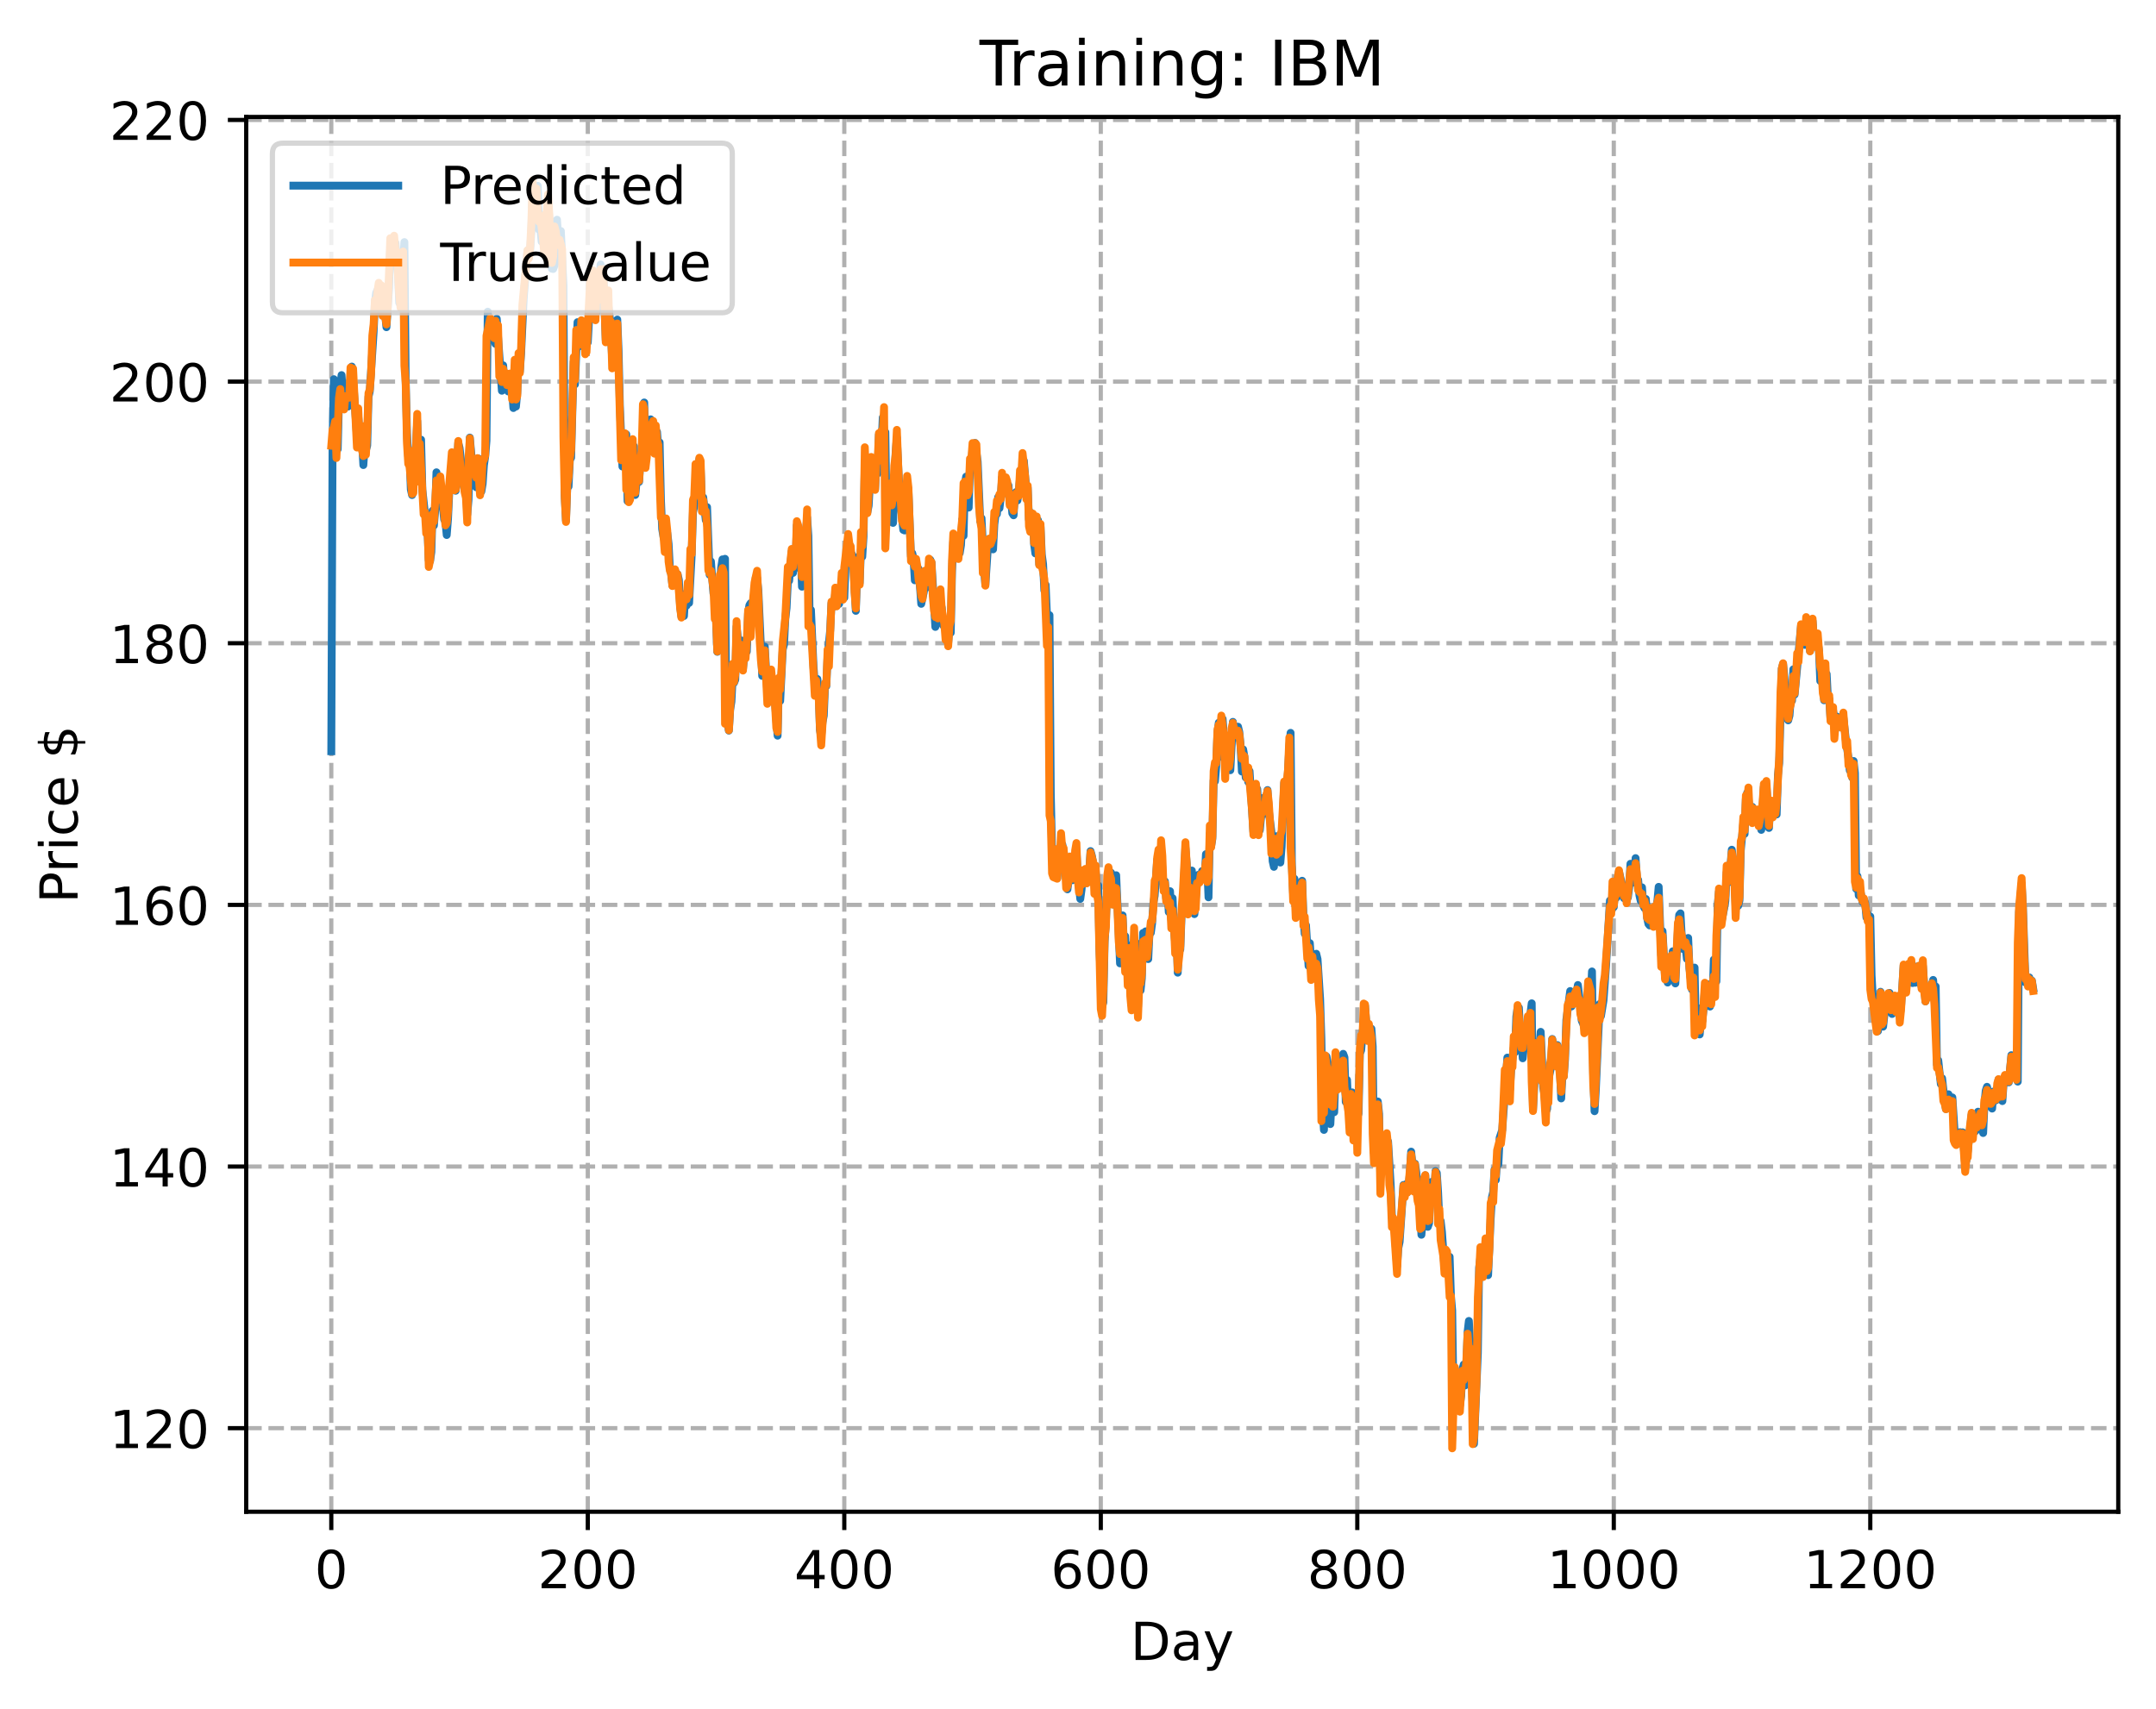 <?xml version="1.0" encoding="utf-8" standalone="no"?>
<!DOCTYPE svg PUBLIC "-//W3C//DTD SVG 1.1//EN"
  "http://www.w3.org/Graphics/SVG/1.1/DTD/svg11.dtd">
<!-- Created with matplotlib (https://matplotlib.org/) -->
<svg height="325.986pt" version="1.1" viewBox="0 0 411.286 325.986" width="411.286pt" xmlns="http://www.w3.org/2000/svg" xmlns:xlink="http://www.w3.org/1999/xlink">
 <defs>
  <style type="text/css">
*{stroke-linecap:butt;stroke-linejoin:round;}
  </style>
 </defs>
 <g id="figure_1">
  <g id="patch_1">
   <path d="M 0 325.986 
L 411.286 325.986 
L 411.286 0 
L 0 0 
z
" style="fill:#ffffff;"/>
  </g>
  <g id="axes_1">
   <g id="patch_2">
    <path d="M 46.966 288.43 
L 404.086 288.43 
L 404.086 22.318 
L 46.966 22.318 
z
" style="fill:#ffffff;"/>
   </g>
   <g id="matplotlib.axis_1">
    <g id="xtick_1">
     <g id="line2d_1">
      <path clip-path="url(#p50e77ee61e)" d="M 63.198 288.43 
L 63.198 22.318 
" style="fill:none;stroke:#b0b0b0;stroke-dasharray:2.96,1.28;stroke-dashoffset:0;stroke-width:0.8;"/>
     </g>
     <g id="line2d_2">
      <defs>
       <path d="M 0 0 
L 0 3.5 
" id="mb6dd50a785" style="stroke:#000000;stroke-width:0.8;"/>
      </defs>
      <g>
       <use style="stroke:#000000;stroke-width:0.8;" x="63.198" xlink:href="#mb6dd50a785" y="288.43"/>
      </g>
     </g>
     <g id="text_1">
      <!-- 0 -->
      <defs>
       <path d="M 31.781 66.406 
Q 24.172 66.406 20.328 58.906 
Q 16.5 51.422 16.5 36.375 
Q 16.5 21.391 20.328 13.891 
Q 24.172 6.391 31.781 6.391 
Q 39.453 6.391 43.281 13.891 
Q 47.125 21.391 47.125 36.375 
Q 47.125 51.422 43.281 58.906 
Q 39.453 66.406 31.781 66.406 
z
M 31.781 74.219 
Q 44.047 74.219 50.516 64.516 
Q 56.984 54.828 56.984 36.375 
Q 56.984 17.969 50.516 8.266 
Q 44.047 -1.422 31.781 -1.422 
Q 19.531 -1.422 13.062 8.266 
Q 6.594 17.969 6.594 36.375 
Q 6.594 54.828 13.062 64.516 
Q 19.531 74.219 31.781 74.219 
z
" id="DejaVuSans-48"/>
      </defs>
      <g transform="translate(60.017 303.029)scale(0.1 -0.1)">
       <use xlink:href="#DejaVuSans-48"/>
      </g>
     </g>
    </g>
    <g id="xtick_2">
     <g id="line2d_3">
      <path clip-path="url(#p50e77ee61e)" d="M 112.129 288.43 
L 112.129 22.318 
" style="fill:none;stroke:#b0b0b0;stroke-dasharray:2.96,1.28;stroke-dashoffset:0;stroke-width:0.8;"/>
     </g>
     <g id="line2d_4">
      <g>
       <use style="stroke:#000000;stroke-width:0.8;" x="112.129" xlink:href="#mb6dd50a785" y="288.43"/>
      </g>
     </g>
     <g id="text_2">
      <!-- 200 -->
      <defs>
       <path d="M 19.188 8.297 
L 53.609 8.297 
L 53.609 0 
L 7.328 0 
L 7.328 8.297 
Q 12.938 14.109 22.625 23.891 
Q 32.328 33.688 34.812 36.531 
Q 39.547 41.844 41.422 45.531 
Q 43.312 49.219 43.312 52.781 
Q 43.312 58.594 39.234 62.25 
Q 35.156 65.922 28.609 65.922 
Q 23.969 65.922 18.812 64.312 
Q 13.672 62.703 7.812 59.422 
L 7.812 69.391 
Q 13.766 71.781 18.938 73 
Q 24.125 74.219 28.422 74.219 
Q 39.75 74.219 46.484 68.547 
Q 53.219 62.891 53.219 53.422 
Q 53.219 48.922 51.531 44.891 
Q 49.859 40.875 45.406 35.406 
Q 44.188 33.984 37.641 27.219 
Q 31.109 20.453 19.188 8.297 
z
" id="DejaVuSans-50"/>
      </defs>
      <g transform="translate(102.585 303.029)scale(0.1 -0.1)">
       <use xlink:href="#DejaVuSans-50"/>
       <use x="63.623" xlink:href="#DejaVuSans-48"/>
       <use x="127.246" xlink:href="#DejaVuSans-48"/>
      </g>
     </g>
    </g>
    <g id="xtick_3">
     <g id="line2d_5">
      <path clip-path="url(#p50e77ee61e)" d="M 161.06 288.43 
L 161.06 22.318 
" style="fill:none;stroke:#b0b0b0;stroke-dasharray:2.96,1.28;stroke-dashoffset:0;stroke-width:0.8;"/>
     </g>
     <g id="line2d_6">
      <g>
       <use style="stroke:#000000;stroke-width:0.8;" x="161.06" xlink:href="#mb6dd50a785" y="288.43"/>
      </g>
     </g>
     <g id="text_3">
      <!-- 400 -->
      <defs>
       <path d="M 37.797 64.312 
L 12.891 25.391 
L 37.797 25.391 
z
M 35.203 72.906 
L 47.609 72.906 
L 47.609 25.391 
L 58.016 25.391 
L 58.016 17.188 
L 47.609 17.188 
L 47.609 0 
L 37.797 0 
L 37.797 17.188 
L 4.891 17.188 
L 4.891 26.703 
z
" id="DejaVuSans-52"/>
      </defs>
      <g transform="translate(151.516 303.029)scale(0.1 -0.1)">
       <use xlink:href="#DejaVuSans-52"/>
       <use x="63.623" xlink:href="#DejaVuSans-48"/>
       <use x="127.246" xlink:href="#DejaVuSans-48"/>
      </g>
     </g>
    </g>
    <g id="xtick_4">
     <g id="line2d_7">
      <path clip-path="url(#p50e77ee61e)" d="M 209.99 288.43 
L 209.99 22.318 
" style="fill:none;stroke:#b0b0b0;stroke-dasharray:2.96,1.28;stroke-dashoffset:0;stroke-width:0.8;"/>
     </g>
     <g id="line2d_8">
      <g>
       <use style="stroke:#000000;stroke-width:0.8;" x="209.99" xlink:href="#mb6dd50a785" y="288.43"/>
      </g>
     </g>
     <g id="text_4">
      <!-- 600 -->
      <defs>
       <path d="M 33.016 40.375 
Q 26.375 40.375 22.484 35.828 
Q 18.609 31.297 18.609 23.391 
Q 18.609 15.531 22.484 10.953 
Q 26.375 6.391 33.016 6.391 
Q 39.656 6.391 43.531 10.953 
Q 47.406 15.531 47.406 23.391 
Q 47.406 31.297 43.531 35.828 
Q 39.656 40.375 33.016 40.375 
z
M 52.594 71.297 
L 52.594 62.312 
Q 48.875 64.062 45.094 64.984 
Q 41.312 65.922 37.594 65.922 
Q 27.828 65.922 22.672 59.328 
Q 17.531 52.734 16.797 39.406 
Q 19.672 43.656 24.016 45.922 
Q 28.375 48.188 33.594 48.188 
Q 44.578 48.188 50.953 41.516 
Q 57.328 34.859 57.328 23.391 
Q 57.328 12.156 50.688 5.359 
Q 44.047 -1.422 33.016 -1.422 
Q 20.359 -1.422 13.672 8.266 
Q 6.984 17.969 6.984 36.375 
Q 6.984 53.656 15.188 63.938 
Q 23.391 74.219 37.203 74.219 
Q 40.922 74.219 44.703 73.484 
Q 48.484 72.75 52.594 71.297 
z
" id="DejaVuSans-54"/>
      </defs>
      <g transform="translate(200.446 303.029)scale(0.1 -0.1)">
       <use xlink:href="#DejaVuSans-54"/>
       <use x="63.623" xlink:href="#DejaVuSans-48"/>
       <use x="127.246" xlink:href="#DejaVuSans-48"/>
      </g>
     </g>
    </g>
    <g id="xtick_5">
     <g id="line2d_9">
      <path clip-path="url(#p50e77ee61e)" d="M 258.921 288.43 
L 258.921 22.318 
" style="fill:none;stroke:#b0b0b0;stroke-dasharray:2.96,1.28;stroke-dashoffset:0;stroke-width:0.8;"/>
     </g>
     <g id="line2d_10">
      <g>
       <use style="stroke:#000000;stroke-width:0.8;" x="258.921" xlink:href="#mb6dd50a785" y="288.43"/>
      </g>
     </g>
     <g id="text_5">
      <!-- 800 -->
      <defs>
       <path d="M 31.781 34.625 
Q 24.75 34.625 20.719 30.859 
Q 16.703 27.094 16.703 20.516 
Q 16.703 13.922 20.719 10.156 
Q 24.75 6.391 31.781 6.391 
Q 38.812 6.391 42.859 10.172 
Q 46.922 13.969 46.922 20.516 
Q 46.922 27.094 42.891 30.859 
Q 38.875 34.625 31.781 34.625 
z
M 21.922 38.812 
Q 15.578 40.375 12.031 44.719 
Q 8.5 49.078 8.5 55.328 
Q 8.5 64.062 14.719 69.141 
Q 20.953 74.219 31.781 74.219 
Q 42.672 74.219 48.875 69.141 
Q 55.078 64.062 55.078 55.328 
Q 55.078 49.078 51.531 44.719 
Q 48 40.375 41.703 38.812 
Q 48.828 37.156 52.797 32.312 
Q 56.781 27.484 56.781 20.516 
Q 56.781 9.906 50.312 4.234 
Q 43.844 -1.422 31.781 -1.422 
Q 19.734 -1.422 13.25 4.234 
Q 6.781 9.906 6.781 20.516 
Q 6.781 27.484 10.781 32.312 
Q 14.797 37.156 21.922 38.812 
z
M 18.312 54.391 
Q 18.312 48.734 21.844 45.562 
Q 25.391 42.391 31.781 42.391 
Q 38.141 42.391 41.719 45.562 
Q 45.312 48.734 45.312 54.391 
Q 45.312 60.062 41.719 63.234 
Q 38.141 66.406 31.781 66.406 
Q 25.391 66.406 21.844 63.234 
Q 18.312 60.062 18.312 54.391 
z
" id="DejaVuSans-56"/>
      </defs>
      <g transform="translate(249.377 303.029)scale(0.1 -0.1)">
       <use xlink:href="#DejaVuSans-56"/>
       <use x="63.623" xlink:href="#DejaVuSans-48"/>
       <use x="127.246" xlink:href="#DejaVuSans-48"/>
      </g>
     </g>
    </g>
    <g id="xtick_6">
     <g id="line2d_11">
      <path clip-path="url(#p50e77ee61e)" d="M 307.851 288.43 
L 307.851 22.318 
" style="fill:none;stroke:#b0b0b0;stroke-dasharray:2.96,1.28;stroke-dashoffset:0;stroke-width:0.8;"/>
     </g>
     <g id="line2d_12">
      <g>
       <use style="stroke:#000000;stroke-width:0.8;" x="307.851" xlink:href="#mb6dd50a785" y="288.43"/>
      </g>
     </g>
     <g id="text_6">
      <!-- 1000 -->
      <defs>
       <path d="M 12.406 8.297 
L 28.516 8.297 
L 28.516 63.922 
L 10.984 60.406 
L 10.984 69.391 
L 28.422 72.906 
L 38.281 72.906 
L 38.281 8.297 
L 54.391 8.297 
L 54.391 0 
L 12.406 0 
z
" id="DejaVuSans-49"/>
      </defs>
      <g transform="translate(295.126 303.029)scale(0.1 -0.1)">
       <use xlink:href="#DejaVuSans-49"/>
       <use x="63.623" xlink:href="#DejaVuSans-48"/>
       <use x="127.246" xlink:href="#DejaVuSans-48"/>
       <use x="190.869" xlink:href="#DejaVuSans-48"/>
      </g>
     </g>
    </g>
    <g id="xtick_7">
     <g id="line2d_13">
      <path clip-path="url(#p50e77ee61e)" d="M 356.782 288.43 
L 356.782 22.318 
" style="fill:none;stroke:#b0b0b0;stroke-dasharray:2.96,1.28;stroke-dashoffset:0;stroke-width:0.8;"/>
     </g>
     <g id="line2d_14">
      <g>
       <use style="stroke:#000000;stroke-width:0.8;" x="356.782" xlink:href="#mb6dd50a785" y="288.43"/>
      </g>
     </g>
     <g id="text_7">
      <!-- 1200 -->
      <g transform="translate(344.057 303.029)scale(0.1 -0.1)">
       <use xlink:href="#DejaVuSans-49"/>
       <use x="63.623" xlink:href="#DejaVuSans-50"/>
       <use x="127.246" xlink:href="#DejaVuSans-48"/>
       <use x="190.869" xlink:href="#DejaVuSans-48"/>
      </g>
     </g>
    </g>
    <g id="text_8">
     <!-- Day -->
     <defs>
      <path d="M 19.672 64.797 
L 19.672 8.109 
L 31.594 8.109 
Q 46.688 8.109 53.688 14.938 
Q 60.688 21.781 60.688 36.531 
Q 60.688 51.172 53.688 57.984 
Q 46.688 64.797 31.594 64.797 
z
M 9.812 72.906 
L 30.078 72.906 
Q 51.266 72.906 61.172 64.094 
Q 71.094 55.281 71.094 36.531 
Q 71.094 17.672 61.125 8.828 
Q 51.172 0 30.078 0 
L 9.812 0 
z
" id="DejaVuSans-68"/>
      <path d="M 34.281 27.484 
Q 23.391 27.484 19.188 25 
Q 14.984 22.516 14.984 16.5 
Q 14.984 11.719 18.141 8.906 
Q 21.297 6.109 26.703 6.109 
Q 34.188 6.109 38.703 11.406 
Q 43.219 16.703 43.219 25.484 
L 43.219 27.484 
z
M 52.203 31.203 
L 52.203 0 
L 43.219 0 
L 43.219 8.297 
Q 40.141 3.328 35.547 0.953 
Q 30.953 -1.422 24.312 -1.422 
Q 15.922 -1.422 10.953 3.297 
Q 6 8.016 6 15.922 
Q 6 25.141 12.172 29.828 
Q 18.359 34.516 30.609 34.516 
L 43.219 34.516 
L 43.219 35.406 
Q 43.219 41.609 39.141 45 
Q 35.062 48.391 27.688 48.391 
Q 23 48.391 18.547 47.266 
Q 14.109 46.141 10.016 43.891 
L 10.016 52.203 
Q 14.938 54.109 19.578 55.047 
Q 24.219 56 28.609 56 
Q 40.484 56 46.344 49.844 
Q 52.203 43.703 52.203 31.203 
z
" id="DejaVuSans-97"/>
      <path d="M 32.172 -5.078 
Q 28.375 -14.844 24.75 -17.812 
Q 21.141 -20.797 15.094 -20.797 
L 7.906 -20.797 
L 7.906 -13.281 
L 13.188 -13.281 
Q 16.891 -13.281 18.938 -11.516 
Q 21 -9.766 23.484 -3.219 
L 25.094 0.875 
L 2.984 54.688 
L 12.5 54.688 
L 29.594 11.922 
L 46.688 54.688 
L 56.203 54.688 
z
" id="DejaVuSans-121"/>
     </defs>
     <g transform="translate(215.652 316.707)scale(0.1 -0.1)">
      <use xlink:href="#DejaVuSans-68"/>
      <use x="77.002" xlink:href="#DejaVuSans-97"/>
      <use x="138.281" xlink:href="#DejaVuSans-121"/>
     </g>
    </g>
   </g>
   <g id="matplotlib.axis_2">
    <g id="ytick_1">
     <g id="line2d_15">
      <path clip-path="url(#p50e77ee61e)" d="M 46.966 272.49 
L 404.086 272.49 
" style="fill:none;stroke:#b0b0b0;stroke-dasharray:2.96,1.28;stroke-dashoffset:0;stroke-width:0.8;"/>
     </g>
     <g id="line2d_16">
      <defs>
       <path d="M 0 0 
L -3.5 0 
" id="m454b95407f" style="stroke:#000000;stroke-width:0.8;"/>
      </defs>
      <g>
       <use style="stroke:#000000;stroke-width:0.8;" x="46.966" xlink:href="#m454b95407f" y="272.49"/>
      </g>
     </g>
     <g id="text_9">
      <!-- 120 -->
      <g transform="translate(20.878 276.289)scale(0.1 -0.1)">
       <use xlink:href="#DejaVuSans-49"/>
       <use x="63.623" xlink:href="#DejaVuSans-50"/>
       <use x="127.246" xlink:href="#DejaVuSans-48"/>
      </g>
     </g>
    </g>
    <g id="ytick_2">
     <g id="line2d_17">
      <path clip-path="url(#p50e77ee61e)" d="M 46.966 222.569 
L 404.086 222.569 
" style="fill:none;stroke:#b0b0b0;stroke-dasharray:2.96,1.28;stroke-dashoffset:0;stroke-width:0.8;"/>
     </g>
     <g id="line2d_18">
      <g>
       <use style="stroke:#000000;stroke-width:0.8;" x="46.966" xlink:href="#m454b95407f" y="222.569"/>
      </g>
     </g>
     <g id="text_10">
      <!-- 140 -->
      <g transform="translate(20.878 226.368)scale(0.1 -0.1)">
       <use xlink:href="#DejaVuSans-49"/>
       <use x="63.623" xlink:href="#DejaVuSans-52"/>
       <use x="127.246" xlink:href="#DejaVuSans-48"/>
      </g>
     </g>
    </g>
    <g id="ytick_3">
     <g id="line2d_19">
      <path clip-path="url(#p50e77ee61e)" d="M 46.966 172.647 
L 404.086 172.647 
" style="fill:none;stroke:#b0b0b0;stroke-dasharray:2.96,1.28;stroke-dashoffset:0;stroke-width:0.8;"/>
     </g>
     <g id="line2d_20">
      <g>
       <use style="stroke:#000000;stroke-width:0.8;" x="46.966" xlink:href="#m454b95407f" y="172.647"/>
      </g>
     </g>
     <g id="text_11">
      <!-- 160 -->
      <g transform="translate(20.878 176.446)scale(0.1 -0.1)">
       <use xlink:href="#DejaVuSans-49"/>
       <use x="63.623" xlink:href="#DejaVuSans-54"/>
       <use x="127.246" xlink:href="#DejaVuSans-48"/>
      </g>
     </g>
    </g>
    <g id="ytick_4">
     <g id="line2d_21">
      <path clip-path="url(#p50e77ee61e)" d="M 46.966 122.725 
L 404.086 122.725 
" style="fill:none;stroke:#b0b0b0;stroke-dasharray:2.96,1.28;stroke-dashoffset:0;stroke-width:0.8;"/>
     </g>
     <g id="line2d_22">
      <g>
       <use style="stroke:#000000;stroke-width:0.8;" x="46.966" xlink:href="#m454b95407f" y="122.725"/>
      </g>
     </g>
     <g id="text_12">
      <!-- 180 -->
      <g transform="translate(20.878 126.525)scale(0.1 -0.1)">
       <use xlink:href="#DejaVuSans-49"/>
       <use x="63.623" xlink:href="#DejaVuSans-56"/>
       <use x="127.246" xlink:href="#DejaVuSans-48"/>
      </g>
     </g>
    </g>
    <g id="ytick_5">
     <g id="line2d_23">
      <path clip-path="url(#p50e77ee61e)" d="M 46.966 72.804 
L 404.086 72.804 
" style="fill:none;stroke:#b0b0b0;stroke-dasharray:2.96,1.28;stroke-dashoffset:0;stroke-width:0.8;"/>
     </g>
     <g id="line2d_24">
      <g>
       <use style="stroke:#000000;stroke-width:0.8;" x="46.966" xlink:href="#m454b95407f" y="72.804"/>
      </g>
     </g>
     <g id="text_13">
      <!-- 200 -->
      <g transform="translate(20.878 76.603)scale(0.1 -0.1)">
       <use xlink:href="#DejaVuSans-50"/>
       <use x="63.623" xlink:href="#DejaVuSans-48"/>
       <use x="127.246" xlink:href="#DejaVuSans-48"/>
      </g>
     </g>
    </g>
    <g id="ytick_6">
     <g id="line2d_25">
      <path clip-path="url(#p50e77ee61e)" d="M 46.966 22.882 
L 404.086 22.882 
" style="fill:none;stroke:#b0b0b0;stroke-dasharray:2.96,1.28;stroke-dashoffset:0;stroke-width:0.8;"/>
     </g>
     <g id="line2d_26">
      <g>
       <use style="stroke:#000000;stroke-width:0.8;" x="46.966" xlink:href="#m454b95407f" y="22.882"/>
      </g>
     </g>
     <g id="text_14">
      <!-- 220 -->
      <g transform="translate(20.878 26.681)scale(0.1 -0.1)">
       <use xlink:href="#DejaVuSans-50"/>
       <use x="63.623" xlink:href="#DejaVuSans-50"/>
       <use x="127.246" xlink:href="#DejaVuSans-48"/>
      </g>
     </g>
    </g>
    <g id="text_15">
     <!-- Price $ -->
     <defs>
      <path d="M 19.672 64.797 
L 19.672 37.406 
L 32.078 37.406 
Q 38.969 37.406 42.719 40.969 
Q 46.484 44.531 46.484 51.125 
Q 46.484 57.672 42.719 61.234 
Q 38.969 64.797 32.078 64.797 
z
M 9.812 72.906 
L 32.078 72.906 
Q 44.344 72.906 50.609 67.359 
Q 56.891 61.812 56.891 51.125 
Q 56.891 40.328 50.609 34.812 
Q 44.344 29.297 32.078 29.297 
L 19.672 29.297 
L 19.672 0 
L 9.812 0 
z
" id="DejaVuSans-80"/>
      <path d="M 41.109 46.297 
Q 39.594 47.172 37.812 47.578 
Q 36.031 48 33.891 48 
Q 26.266 48 22.188 43.047 
Q 18.109 38.094 18.109 28.812 
L 18.109 0 
L 9.078 0 
L 9.078 54.688 
L 18.109 54.688 
L 18.109 46.188 
Q 20.953 51.172 25.484 53.578 
Q 30.031 56 36.531 56 
Q 37.453 56 38.578 55.875 
Q 39.703 55.766 41.062 55.516 
z
" id="DejaVuSans-114"/>
      <path d="M 9.422 54.688 
L 18.406 54.688 
L 18.406 0 
L 9.422 0 
z
M 9.422 75.984 
L 18.406 75.984 
L 18.406 64.594 
L 9.422 64.594 
z
" id="DejaVuSans-105"/>
      <path d="M 48.781 52.594 
L 48.781 44.188 
Q 44.969 46.297 41.141 47.344 
Q 37.312 48.391 33.406 48.391 
Q 24.656 48.391 19.812 42.844 
Q 14.984 37.312 14.984 27.297 
Q 14.984 17.281 19.812 11.734 
Q 24.656 6.203 33.406 6.203 
Q 37.312 6.203 41.141 7.25 
Q 44.969 8.297 48.781 10.406 
L 48.781 2.094 
Q 45.016 0.344 40.984 -0.531 
Q 36.969 -1.422 32.422 -1.422 
Q 20.062 -1.422 12.781 6.344 
Q 5.516 14.109 5.516 27.297 
Q 5.516 40.672 12.859 48.328 
Q 20.219 56 33.016 56 
Q 37.156 56 41.109 55.141 
Q 45.062 54.297 48.781 52.594 
z
" id="DejaVuSans-99"/>
      <path d="M 56.203 29.594 
L 56.203 25.203 
L 14.891 25.203 
Q 15.484 15.922 20.484 11.062 
Q 25.484 6.203 34.422 6.203 
Q 39.594 6.203 44.453 7.469 
Q 49.312 8.734 54.109 11.281 
L 54.109 2.781 
Q 49.266 0.734 44.188 -0.344 
Q 39.109 -1.422 33.891 -1.422 
Q 20.797 -1.422 13.156 6.188 
Q 5.516 13.812 5.516 26.812 
Q 5.516 40.234 12.766 48.109 
Q 20.016 56 32.328 56 
Q 43.359 56 49.781 48.891 
Q 56.203 41.797 56.203 29.594 
z
M 47.219 32.234 
Q 47.125 39.594 43.094 43.984 
Q 39.062 48.391 32.422 48.391 
Q 24.906 48.391 20.391 44.141 
Q 15.875 39.891 15.188 32.172 
z
" id="DejaVuSans-101"/>
      <path id="DejaVuSans-32"/>
      <path d="M 33.797 -14.703 
L 28.906 -14.703 
L 28.859 0 
Q 23.734 0.094 18.609 1.188 
Q 13.484 2.297 8.297 4.5 
L 8.297 13.281 
Q 13.281 10.156 18.375 8.562 
Q 23.484 6.984 28.906 6.938 
L 28.906 29.203 
Q 18.109 30.953 13.203 35.156 
Q 8.297 39.359 8.297 46.688 
Q 8.297 54.641 13.625 59.219 
Q 18.953 63.812 28.906 64.5 
L 28.906 75.984 
L 33.797 75.984 
L 33.797 64.656 
Q 38.328 64.453 42.578 63.688 
Q 46.828 62.938 50.875 61.625 
L 50.875 53.078 
Q 46.828 55.125 42.547 56.25 
Q 38.281 57.375 33.797 57.562 
L 33.797 36.719 
Q 44.875 35.016 50.094 30.609 
Q 55.328 26.219 55.328 18.609 
Q 55.328 10.359 49.781 5.594 
Q 44.234 0.828 33.797 0.094 
z
M 28.906 37.594 
L 28.906 57.625 
Q 23.25 56.984 20.266 54.391 
Q 17.281 51.812 17.281 47.516 
Q 17.281 43.312 20.031 40.969 
Q 22.797 38.625 28.906 37.594 
z
M 33.797 28.219 
L 33.797 7.078 
Q 39.984 7.906 43.141 10.594 
Q 46.297 13.281 46.297 17.672 
Q 46.297 21.969 43.281 24.5 
Q 40.281 27.047 33.797 28.219 
z
" id="DejaVuSans-36"/>
     </defs>
     <g transform="translate(14.798 172.342)rotate(-90)scale(0.1 -0.1)">
      <use xlink:href="#DejaVuSans-80"/>
      <use x="58.553" xlink:href="#DejaVuSans-114"/>
      <use x="99.666" xlink:href="#DejaVuSans-105"/>
      <use x="127.449" xlink:href="#DejaVuSans-99"/>
      <use x="182.43" xlink:href="#DejaVuSans-101"/>
      <use x="243.953" xlink:href="#DejaVuSans-32"/>
      <use x="275.74" xlink:href="#DejaVuSans-36"/>
     </g>
    </g>
   </g>
   <g id="line2d_27">
    <path clip-path="url(#p50e77ee61e)" d="M 63.198 143.328 
L 63.443 84.139 
L 63.688 72.348 
L 64.422 85.706 
L 64.666 76.228 
L 65.156 71.565 
L 65.4 75.012 
L 65.645 76.71 
L 65.89 75.316 
L 66.134 75.927 
L 66.379 77.577 
L 66.623 76.71 
L 66.868 71.649 
L 67.113 69.94 
L 67.357 72.325 
L 68.091 83.228 
L 68.336 79.4 
L 68.825 85.402 
L 69.07 84.462 
L 69.315 88.732 
L 69.559 85.234 
L 69.804 85.866 
L 70.049 85.006 
L 70.293 75.708 
L 70.538 74.669 
L 71.272 63.344 
L 71.517 57.686 
L 71.761 55.872 
L 72.006 55.356 
L 72.251 55.393 
L 72.74 58.033 
L 72.984 57.618 
L 73.229 60.196 
L 73.474 59.94 
L 73.718 62.43 
L 74.208 54.965 
L 74.452 47.478 
L 74.697 48.998 
L 74.942 47.331 
L 75.186 48.263 
L 75.431 46.349 
L 75.92 52.279 
L 76.165 57.771 
L 76.41 58.145 
L 77.144 46.19 
L 77.388 72.498 
L 77.633 82.588 
L 77.878 86.986 
L 78.122 86.31 
L 78.367 93.367 
L 78.611 94.453 
L 78.856 93.041 
L 79.345 85.529 
L 79.59 80.341 
L 79.835 87.043 
L 80.079 87.289 
L 80.324 83.886 
L 80.569 93.451 
L 81.058 97.93 
L 81.547 101.049 
L 81.792 106.853 
L 82.037 107.062 
L 82.281 105.326 
L 82.526 97.43 
L 82.771 100.265 
L 83.015 97.384 
L 83.26 90.113 
L 83.505 91.503 
L 83.749 94.594 
L 83.994 93.942 
L 84.239 94.405 
L 84.728 99.099 
L 84.972 99.479 
L 85.217 102.077 
L 85.462 98.974 
L 85.706 93.691 
L 85.951 91.483 
L 86.196 87.687 
L 86.685 93.366 
L 86.93 93.63 
L 87.419 84.526 
L 87.664 85.439 
L 87.908 87.545 
L 88.153 90.948 
L 88.642 93.548 
L 88.887 92.043 
L 89.132 98.171 
L 89.376 95.325 
L 89.621 83.49 
L 90.355 91.506 
L 90.844 92.964 
L 91.089 91.725 
L 91.333 87.508 
L 91.578 92.632 
L 91.823 93.772 
L 92.067 92.333 
L 92.312 88.774 
L 92.557 87.076 
L 92.801 84.089 
L 93.046 59.467 
L 93.291 63.088 
L 93.535 61.653 
L 93.78 61.164 
L 94.269 64.441 
L 94.514 65.601 
L 94.759 60.802 
L 95.737 74.552 
L 95.982 69.702 
L 96.227 72.876 
L 96.471 73.964 
L 96.716 72.97 
L 96.96 74.688 
L 97.205 71.313 
L 97.45 72.583 
L 97.694 74.634 
L 97.939 77.848 
L 98.184 71.498 
L 98.428 77.572 
L 98.673 74.933 
L 98.918 68.731 
L 99.162 70.941 
L 99.407 67.458 
L 99.896 56.909 
L 100.386 50.536 
L 100.63 47.811 
L 100.875 49.108 
L 101.12 47.812 
L 101.364 44.097 
L 101.609 35.446 
L 101.854 37.166 
L 102.098 40.968 
L 102.343 39.55 
L 102.587 35.455 
L 102.832 43.833 
L 103.077 43.464 
L 103.321 46.09 
L 103.566 42.504 
L 103.811 46.286 
L 104.055 41.555 
L 104.3 42.937 
L 104.545 38.485 
L 105.034 45.04 
L 105.279 51.27 
L 105.523 51.32 
L 105.768 50.648 
L 106.013 43.397 
L 106.257 41.922 
L 106.747 49.73 
L 106.991 44.074 
L 107.481 54.477 
L 107.725 94.516 
L 107.97 99.314 
L 108.215 92.746 
L 108.459 92.833 
L 108.704 87.772 
L 108.948 87.315 
L 109.438 68.991 
L 109.682 73.334 
L 110.172 61.469 
L 110.416 66.138 
L 110.661 64.647 
L 110.906 62.055 
L 111.15 64.639 
L 111.395 62.557 
L 111.64 66.473 
L 111.884 65.301 
L 112.129 65.321 
L 112.374 60.763 
L 112.618 52.991 
L 112.863 54.195 
L 113.108 52.176 
L 113.842 59.525 
L 114.086 53.665 
L 114.331 54.34 
L 114.575 50.462 
L 114.82 51.983 
L 115.065 51.152 
L 115.554 64.903 
L 115.799 64.001 
L 116.043 58.257 
L 116.288 60.245 
L 116.533 63.492 
L 116.777 68.503 
L 117.022 64.439 
L 117.267 66.818 
L 117.756 60.975 
L 118.001 66.994 
L 118.245 77.345 
L 118.735 89.014 
L 118.979 85.084 
L 119.224 85.237 
L 119.469 82.863 
L 119.713 95.597 
L 119.958 92.762 
L 120.203 92.954 
L 120.936 85.161 
L 121.181 94.438 
L 121.67 89.7 
L 121.915 91.941 
L 122.16 88.11 
L 122.404 88.597 
L 122.649 86.776 
L 122.894 76.791 
L 123.138 86.662 
L 123.383 86.417 
L 123.628 84.503 
L 123.872 80.788 
L 124.117 80.007 
L 124.362 80.438 
L 124.606 82.376 
L 124.851 82.087 
L 125.096 84.807 
L 125.34 82.409 
L 125.585 85.62 
L 125.83 84.405 
L 126.074 95.201 
L 126.319 100.947 
L 126.563 102.398 
L 126.808 103.143 
L 127.053 100.744 
L 127.297 101.736 
L 127.542 103.808 
L 127.787 108.404 
L 128.031 109.516 
L 128.276 111.726 
L 128.521 111.233 
L 128.765 110.012 
L 129.01 109.541 
L 129.255 109.546 
L 129.499 110.626 
L 129.744 115.689 
L 129.989 117.649 
L 130.233 116.123 
L 130.478 117.529 
L 130.723 113.293 
L 130.967 115.559 
L 131.212 112.689 
L 131.457 115.039 
L 131.946 105.904 
L 132.191 97.721 
L 132.435 96.591 
L 132.924 89.38 
L 133.169 91.997 
L 133.414 87.581 
L 133.658 89.344 
L 133.903 95.808 
L 134.148 94.892 
L 134.637 99.238 
L 134.882 96.753 
L 135.371 109.662 
L 135.616 107.116 
L 136.105 113.245 
L 136.35 112.039 
L 136.839 124.363 
L 137.084 119.622 
L 137.328 111.631 
L 137.573 108.309 
L 137.818 106.724 
L 138.062 111.477 
L 138.307 106.618 
L 138.551 137.183 
L 138.796 137.682 
L 139.041 139.395 
L 139.285 135.45 
L 139.53 133.866 
L 139.775 129.053 
L 140.019 130.28 
L 140.264 129.676 
L 140.509 119.55 
L 140.998 124.014 
L 141.243 124.213 
L 141.487 122.209 
L 141.732 127.638 
L 142.221 122.354 
L 142.466 124.307 
L 142.711 117.021 
L 142.955 115.462 
L 143.2 115.08 
L 143.445 118.864 
L 144.178 110.158 
L 144.423 110.283 
L 144.668 112.703 
L 145.402 128.954 
L 145.646 125.163 
L 145.891 123.372 
L 146.38 132.012 
L 146.625 133.291 
L 146.87 132.408 
L 147.114 129.125 
L 147.359 129.616 
L 147.604 130.915 
L 148.338 140.363 
L 148.582 130.341 
L 148.827 133.739 
L 149.316 123.907 
L 149.561 122.962 
L 149.806 118.078 
L 150.05 115.994 
L 150.295 110.887 
L 150.539 110.815 
L 151.029 105.226 
L 151.273 109.311 
L 151.518 106.971 
L 151.763 108.363 
L 152.007 100.234 
L 152.252 103.576 
L 152.741 105.257 
L 152.986 111.94 
L 153.965 98.747 
L 154.209 102.253 
L 154.454 118.658 
L 154.699 116.365 
L 155.188 127.235 
L 155.433 130.432 
L 155.677 131.606 
L 155.922 129.547 
L 156.166 131.772 
L 156.411 139.267 
L 156.656 140.568 
L 156.9 137.805 
L 157.145 136.55 
L 157.39 130.601 
L 157.634 130.903 
L 157.879 125.098 
L 158.368 120.276 
L 158.613 115.114 
L 158.858 115.855 
L 159.102 115.571 
L 159.347 113.249 
L 159.592 115.613 
L 159.836 114.187 
L 160.081 115.218 
L 160.57 110.71 
L 160.815 111.197 
L 161.06 114.035 
L 161.304 107.573 
L 161.794 104.381 
L 162.038 103.858 
L 162.283 106.994 
L 162.527 105.755 
L 162.772 107.614 
L 163.261 116.547 
L 163.506 109.511 
L 163.751 106.218 
L 163.995 111.192 
L 164.24 104.871 
L 164.485 106.225 
L 164.729 102.358 
L 164.974 88.223 
L 165.219 91.213 
L 165.463 97.706 
L 165.708 96.466 
L 166.197 87.401 
L 166.687 91.868 
L 166.931 93.343 
L 167.176 87.87 
L 167.421 90.344 
L 167.665 82.948 
L 167.91 83.121 
L 168.154 85.191 
L 168.399 79.663 
L 168.644 82.176 
L 168.888 82.448 
L 169.133 100.033 
L 169.378 93.611 
L 169.622 93.729 
L 169.867 95.318 
L 170.356 99.763 
L 170.846 86.517 
L 171.09 83.546 
L 171.58 93.928 
L 172.314 101.099 
L 172.558 101.206 
L 172.803 98.575 
L 173.048 92.528 
L 173.292 93.467 
L 173.782 106.16 
L 174.026 105.546 
L 174.271 106.594 
L 174.515 110.718 
L 174.76 107.202 
L 175.005 109.394 
L 175.249 108.554 
L 175.739 115.207 
L 176.228 112.942 
L 176.473 109.085 
L 176.717 112.139 
L 176.962 111.512 
L 177.451 106.795 
L 177.696 107.35 
L 178.43 119.613 
L 178.675 116.502 
L 178.919 117.782 
L 179.164 118.046 
L 179.409 114.928 
L 179.653 115.973 
L 179.898 119.292 
L 180.142 118.135 
L 180.632 121.88 
L 180.876 122.758 
L 181.121 119.463 
L 181.366 120.723 
L 181.61 109.059 
L 181.855 103.37 
L 182.1 102.713 
L 182.589 106.242 
L 182.834 103.007 
L 183.078 105.526 
L 183.323 103.98 
L 183.568 99.107 
L 183.812 102.225 
L 184.057 92.429 
L 184.302 90.942 
L 184.546 92.496 
L 184.791 96.846 
L 185.036 88.645 
L 185.28 89.052 
L 185.525 85.647 
L 185.77 87.315 
L 186.014 84.51 
L 186.503 88.086 
L 186.993 99.437 
L 187.237 98.875 
L 187.727 108.664 
L 187.971 111.625 
L 188.461 104.294 
L 188.705 104.729 
L 188.95 103.107 
L 189.439 104.813 
L 189.684 100.059 
L 189.929 98.055 
L 190.173 98.084 
L 190.418 94.849 
L 190.663 96.962 
L 190.907 94.962 
L 191.152 91.143 
L 191.397 92.31 
L 191.641 94.062 
L 191.886 92.735 
L 192.13 94.221 
L 192.375 92.606 
L 192.62 96.021 
L 192.864 95.12 
L 193.109 97.93 
L 193.354 98.312 
L 193.598 94.506 
L 193.843 93.882 
L 194.088 95.491 
L 194.332 93.818 
L 194.577 91.316 
L 194.822 91.424 
L 195.066 89.09 
L 195.311 87.906 
L 195.8 93.759 
L 196.045 93.056 
L 196.29 99.094 
L 196.534 97.719 
L 196.779 99.858 
L 197.024 98.179 
L 197.268 103.807 
L 197.513 105.59 
L 197.758 101.123 
L 198.002 99.24 
L 198.247 107.645 
L 198.491 100.481 
L 198.736 105.81 
L 198.981 107.617 
L 199.225 112.659 
L 199.47 111.584 
L 199.959 123.1 
L 200.204 117.362 
L 200.449 151.437 
L 200.693 162.651 
L 200.938 165.512 
L 201.183 165.512 
L 201.427 167.226 
L 201.672 167.548 
L 201.917 164.124 
L 202.161 163.982 
L 202.406 162.007 
L 202.651 161.123 
L 202.895 162.25 
L 203.385 167.432 
L 203.629 169.68 
L 203.874 167.822 
L 204.118 164.192 
L 204.363 164.748 
L 204.608 167.938 
L 204.852 166.15 
L 205.097 163.405 
L 205.342 162.269 
L 205.586 166.828 
L 206.076 171.505 
L 206.32 169.741 
L 206.565 166.627 
L 206.81 167.607 
L 207.054 167.798 
L 207.299 166.758 
L 207.544 168.316 
L 207.788 166.034 
L 208.033 162.386 
L 208.278 163.253 
L 208.522 164.541 
L 208.767 167.737 
L 209.012 166.141 
L 209.256 170.548 
L 209.501 168.927 
L 209.746 181.311 
L 210.235 192.028 
L 210.479 191.231 
L 210.724 179.645 
L 210.969 175.767 
L 211.213 169.696 
L 211.458 166.807 
L 211.703 167.728 
L 211.947 166.512 
L 212.192 171.133 
L 212.437 172.58 
L 212.681 170.896 
L 212.926 166.989 
L 213.66 183.81 
L 213.905 176.933 
L 214.149 174.645 
L 214.394 180.064 
L 214.639 178.607 
L 214.883 183.272 
L 215.128 184.965 
L 215.373 180.395 
L 215.617 181.394 
L 215.862 191.757 
L 216.106 185.143 
L 216.596 179.756 
L 216.84 187.833 
L 217.085 192.079 
L 217.33 185.927 
L 217.574 188.973 
L 217.819 186.655 
L 218.064 177.997 
L 218.308 179.926 
L 218.553 177.697 
L 219.042 182.979 
L 219.287 177.708 
L 219.532 177.98 
L 219.776 176.194 
L 220.021 172.318 
L 220.266 170.904 
L 220.755 164.023 
L 221 164.587 
L 221.244 165.537 
L 221.489 162.251 
L 221.978 169.42 
L 222.223 168.156 
L 222.467 171.406 
L 222.712 170.026 
L 222.957 174.006 
L 223.201 170.033 
L 223.446 175.407 
L 223.691 171.362 
L 223.935 177.256 
L 224.18 179.735 
L 224.425 177.791 
L 224.669 185.583 
L 224.914 180.356 
L 225.159 181.144 
L 225.403 174.493 
L 225.648 173.078 
L 226.137 161.76 
L 226.382 164.718 
L 226.627 172.824 
L 226.871 171.219 
L 227.116 172.194 
L 227.361 166.096 
L 227.85 174.403 
L 228.339 168.47 
L 228.584 166.916 
L 228.828 167.862 
L 229.073 167.478 
L 229.318 166.189 
L 229.562 166.624 
L 229.807 167.758 
L 230.052 162.964 
L 230.296 165.329 
L 230.541 171.209 
L 230.786 159.104 
L 231.03 161.504 
L 231.275 160.035 
L 231.52 148.914 
L 231.764 149.074 
L 232.009 146.243 
L 232.254 139.778 
L 232.498 137.887 
L 232.743 144.392 
L 232.988 139.09 
L 233.232 137.169 
L 233.477 140.457 
L 233.722 146.623 
L 233.966 145.495 
L 234.211 140.736 
L 234.7 146.954 
L 235.189 137.732 
L 235.434 139.696 
L 235.679 140.71 
L 236.168 138.648 
L 236.413 139.653 
L 236.657 142.185 
L 236.902 147.207 
L 237.147 142.981 
L 237.391 144.409 
L 237.636 148.347 
L 237.881 147.107 
L 238.125 149.202 
L 238.37 147.132 
L 239.104 158.71 
L 239.349 158.722 
L 239.593 151.147 
L 239.838 150.544 
L 240.327 158.391 
L 240.572 155.799 
L 240.816 154.676 
L 241.061 152.213 
L 241.306 155.273 
L 241.795 150.736 
L 242.04 154.671 
L 242.529 158.682 
L 242.774 164.307 
L 243.018 165.388 
L 243.263 160.675 
L 243.508 159.541 
L 243.752 161.49 
L 243.997 160.899 
L 244.242 164.567 
L 244.486 161.589 
L 244.976 149.363 
L 245.22 151.162 
L 245.465 151.638 
L 245.954 142.468 
L 246.199 139.823 
L 246.443 165.011 
L 246.688 170.386 
L 246.933 167.665 
L 247.177 172.094 
L 247.422 174.424 
L 247.911 170.18 
L 248.156 170.805 
L 248.401 168.046 
L 248.645 174.726 
L 248.89 178.15 
L 249.135 176.537 
L 249.624 184.295 
L 249.869 179.939 
L 250.113 183.686 
L 250.358 182.555 
L 250.603 184.791 
L 251.092 181.973 
L 251.337 182.992 
L 251.826 190.599 
L 252.07 198.142 
L 252.315 211.351 
L 252.56 215.582 
L 252.804 206.095 
L 253.049 201.584 
L 253.294 202.839 
L 253.538 203.29 
L 253.783 214.467 
L 254.272 204.86 
L 254.517 212.203 
L 254.762 204.362 
L 255.006 207.651 
L 255.496 204.151 
L 255.74 207.492 
L 256.23 201.065 
L 256.474 201.727 
L 256.719 210.243 
L 256.964 206.04 
L 257.208 211.253 
L 257.453 213.072 
L 257.697 211.706 
L 257.942 208.422 
L 258.187 214.54 
L 258.431 216.464 
L 258.676 210.088 
L 258.921 213.122 
L 259.165 212.453 
L 259.41 201.02 
L 259.655 200.39 
L 260.389 191.884 
L 260.878 198.487 
L 261.367 197.076 
L 261.612 196.275 
L 261.857 199.639 
L 262.101 219.918 
L 262.346 219.091 
L 262.591 212.133 
L 262.835 210.153 
L 263.08 212.501 
L 263.325 224.239 
L 263.569 220.508 
L 263.814 221.378 
L 264.058 221.497 
L 264.303 220.945 
L 264.548 217.714 
L 264.792 217.795 
L 265.282 225.879 
L 265.526 232.232 
L 266.016 234.152 
L 266.505 241.575 
L 266.75 238.103 
L 266.994 236.951 
L 267.728 226.089 
L 267.973 226.663 
L 268.218 225.934 
L 268.462 227.496 
L 268.707 226.327 
L 268.952 223.841 
L 269.196 219.723 
L 269.685 224.517 
L 269.93 222.022 
L 270.175 223.671 
L 270.664 229.541 
L 270.909 229.694 
L 271.153 235.589 
L 271.398 232.974 
L 271.887 224.243 
L 272.377 234.072 
L 272.621 233.356 
L 272.866 228.119 
L 273.111 225.5 
L 273.355 226.27 
L 273.6 228.451 
L 273.845 223.443 
L 274.089 223.806 
L 274.334 227.485 
L 274.579 233.026 
L 274.823 232.937 
L 275.068 235.039 
L 275.557 241.848 
L 275.802 239.134 
L 276.046 240.423 
L 276.291 242.85 
L 276.536 239.789 
L 276.78 247.221 
L 277.025 250.029 
L 277.27 266.828 
L 277.514 264.318 
L 277.759 264.778 
L 278.004 265.666 
L 278.248 264.657 
L 278.493 268.109 
L 278.738 266.283 
L 278.982 261.157 
L 279.227 260.353 
L 279.472 264.341 
L 279.716 260.902 
L 279.961 254.164 
L 280.206 252.029 
L 280.695 260.869 
L 281.184 275.465 
L 281.918 258.133 
L 282.163 241.856 
L 282.652 238.05 
L 282.897 241.115 
L 283.141 241.296 
L 283.386 237.731 
L 283.875 243.289 
L 284.365 232.531 
L 284.609 228.417 
L 284.854 227.396 
L 285.099 223.172 
L 285.343 225.136 
L 285.588 221.255 
L 285.833 222.167 
L 286.077 217.084 
L 286.567 215.616 
L 287.301 205.35 
L 287.545 201.785 
L 287.79 202.194 
L 288.034 207.818 
L 288.279 204.001 
L 288.768 199.919 
L 289.013 200.758 
L 289.258 193.929 
L 289.502 192.213 
L 289.747 192.268 
L 289.992 197.187 
L 290.236 198.409 
L 290.481 201.918 
L 290.726 199.311 
L 290.97 198.419 
L 291.215 198.347 
L 291.46 195.074 
L 291.704 194.66 
L 291.949 193.411 
L 292.194 191.425 
L 292.438 211.798 
L 292.683 207.177 
L 292.928 199.895 
L 293.172 200.57 
L 293.417 200.883 
L 293.661 200.063 
L 293.906 196.871 
L 294.395 207.536 
L 294.64 208.877 
L 294.885 212.142 
L 295.129 211.62 
L 295.374 205.997 
L 295.863 203.69 
L 296.108 198.234 
L 296.842 202.701 
L 297.087 199.394 
L 297.576 204.121 
L 297.821 209.571 
L 298.065 204.801 
L 298.31 205.373 
L 298.555 202.04 
L 298.799 194.605 
L 299.289 190.96 
L 299.533 189.084 
L 299.778 192.024 
L 300.022 189.6 
L 300.267 191.472 
L 300.512 191 
L 301.001 187.934 
L 301.49 192.038 
L 301.735 194.739 
L 302.224 195.842 
L 302.469 195.541 
L 302.714 192.98 
L 302.958 188.576 
L 303.203 187.349 
L 303.448 190.269 
L 303.692 185.347 
L 303.937 204.866 
L 304.182 212.012 
L 304.426 207.848 
L 305.16 191.556 
L 305.405 193.852 
L 305.894 190.843 
L 306.383 184.108 
L 307.117 171.818 
L 307.362 173.759 
L 307.607 173.082 
L 307.851 173.069 
L 308.096 169.453 
L 308.341 171.28 
L 308.585 167.857 
L 308.83 166.253 
L 309.319 168.321 
L 309.809 171.377 
L 310.053 169.618 
L 310.298 171.362 
L 310.543 171.231 
L 310.787 169.312 
L 311.032 164.803 
L 311.277 167.879 
L 311.521 168.416 
L 311.766 167.273 
L 312.01 163.725 
L 312.255 167.561 
L 312.5 167.877 
L 312.744 170.83 
L 312.989 171.889 
L 313.234 169.3 
L 313.478 172.774 
L 313.723 173.287 
L 313.968 171.518 
L 314.212 175.153 
L 314.457 176.28 
L 314.702 176.573 
L 314.946 173.405 
L 315.436 175.955 
L 316.17 171.886 
L 316.414 169.205 
L 316.904 182.263 
L 317.148 177.654 
L 317.637 186.557 
L 317.882 183.404 
L 318.127 187.463 
L 318.371 184.174 
L 318.616 185.175 
L 319.105 181.502 
L 319.595 187.631 
L 320.084 177.305 
L 320.329 174.552 
L 320.573 174.262 
L 320.818 178.68 
L 321.063 181.071 
L 321.307 179.249 
L 321.552 180.717 
L 321.797 182.944 
L 322.041 178.96 
L 322.286 184.749 
L 322.775 188.81 
L 323.02 185.595 
L 323.265 184.612 
L 323.509 197.045 
L 323.754 193.52 
L 323.998 192.382 
L 324.243 197.367 
L 324.488 194.814 
L 324.732 194.793 
L 324.977 192.552 
L 325.222 188.709 
L 325.466 190.133 
L 325.711 187.78 
L 326.2 192.045 
L 326.445 190.495 
L 326.69 190.359 
L 326.934 183.098 
L 327.424 187.248 
L 327.668 172.696 
L 327.913 170.137 
L 328.158 175.877 
L 328.402 175.821 
L 328.892 173.39 
L 329.136 171.888 
L 329.381 166.478 
L 329.625 166.499 
L 329.87 168.31 
L 330.359 162.119 
L 330.849 166.805 
L 331.093 172.759 
L 331.338 172.982 
L 331.583 172.826 
L 331.827 171.806 
L 332.072 162.294 
L 332.561 157.168 
L 332.806 159.103 
L 333.051 152.408 
L 333.295 151.275 
L 333.54 152.346 
L 333.785 155.284 
L 334.029 156.499 
L 334.274 153.944 
L 334.519 155.579 
L 334.763 155.401 
L 335.008 156.296 
L 335.252 154.718 
L 335.497 157.103 
L 335.742 156.352 
L 335.986 158.335 
L 336.476 150.153 
L 336.72 151.942 
L 336.965 149.8 
L 337.454 157.968 
L 337.699 153.855 
L 337.944 153.634 
L 338.188 154.489 
L 338.433 153.408 
L 338.678 155.37 
L 338.922 155.394 
L 339.167 147.872 
L 339.412 145.568 
L 339.901 127.558 
L 340.146 126.669 
L 340.39 129.21 
L 340.88 137.004 
L 341.124 137.435 
L 341.369 136.532 
L 341.613 133.259 
L 341.858 133.668 
L 342.103 127.705 
L 342.347 132.529 
L 343.571 119.435 
L 343.815 119.394 
L 344.305 123.047 
L 344.794 118.621 
L 345.039 120.615 
L 345.283 124.213 
L 345.528 123.209 
L 345.773 118.496 
L 346.017 121.52 
L 346.262 122.964 
L 346.507 122.05 
L 346.751 122.23 
L 346.996 124.205 
L 347.24 129.921 
L 347.485 127.478 
L 347.974 133.608 
L 348.219 133.349 
L 348.464 128.611 
L 348.708 133.496 
L 348.953 133.358 
L 349.198 137.184 
L 349.442 135.971 
L 349.687 135.557 
L 350.176 139.118 
L 350.421 136.719 
L 350.666 138.19 
L 350.91 138.297 
L 351.155 137.112 
L 351.4 136.667 
L 351.644 136.792 
L 352.134 141.3 
L 352.623 144.591 
L 352.868 146.994 
L 353.112 145.882 
L 353.357 148.399 
L 353.601 145.196 
L 353.846 147.506 
L 354.091 169.595 
L 354.335 167.165 
L 354.58 170.849 
L 354.825 169.667 
L 355.314 172.108 
L 355.559 171.638 
L 355.803 172.281 
L 356.048 175.046 
L 356.293 174.336 
L 356.537 175.932 
L 356.782 174.864 
L 357.027 186.079 
L 357.271 190.492 
L 358.25 196.725 
L 358.495 193.947 
L 358.739 189.227 
L 358.984 194.199 
L 359.228 195.88 
L 359.718 191.376 
L 359.962 192.36 
L 360.207 191.578 
L 360.452 189.442 
L 360.941 193.461 
L 361.186 191.282 
L 361.43 191.132 
L 361.675 192.396 
L 361.92 191.459 
L 362.164 192.035 
L 362.409 193.894 
L 362.654 192.053 
L 363.143 184.22 
L 363.632 188.284 
L 363.877 187.33 
L 364.122 185.154 
L 364.366 185.695 
L 364.611 185.286 
L 364.856 187.56 
L 365.1 186.293 
L 365.345 187.507 
L 365.589 184.426 
L 365.834 185.878 
L 366.079 184.297 
L 366.323 187.005 
L 366.568 188.235 
L 366.813 184.323 
L 367.302 191.055 
L 367.791 188.896 
L 368.036 190.191 
L 368.281 188.231 
L 368.525 188.778 
L 368.77 186.965 
L 369.015 190.312 
L 369.259 188.207 
L 369.504 203.129 
L 369.749 202.313 
L 370.238 206.832 
L 370.483 205.724 
L 370.972 210.132 
L 371.216 211.598 
L 371.706 208.783 
L 371.95 211.016 
L 372.195 209.752 
L 372.44 209.379 
L 372.929 216.915 
L 373.174 218.162 
L 373.908 216.017 
L 374.152 217.295 
L 374.397 216.042 
L 374.886 222.145 
L 375.131 221.369 
L 375.376 219.624 
L 376.11 212.651 
L 376.354 215.212 
L 376.599 214.513 
L 376.844 215.827 
L 377.333 212.108 
L 377.577 214.381 
L 377.822 212.262 
L 378.311 216.174 
L 378.556 210.733 
L 378.801 208.096 
L 379.045 207.356 
L 379.29 208.392 
L 379.535 210.804 
L 380.024 211.511 
L 380.269 208.262 
L 380.513 209.444 
L 380.758 209.939 
L 381.247 205.97 
L 381.492 208.291 
L 381.737 208.714 
L 381.981 210.08 
L 382.226 206.327 
L 382.471 205.467 
L 382.715 206.509 
L 382.96 205.307 
L 383.204 206.512 
L 383.694 201.325 
L 384.183 204.968 
L 384.428 204.242 
L 384.917 206.366 
L 385.162 173.998 
L 385.651 168.635 
L 385.896 173.017 
L 386.385 187.456 
L 386.63 187.118 
L 386.874 187.315 
L 387.119 186.486 
L 387.364 187.336 
L 387.608 187.096 
L 387.853 188.619 
L 387.853 188.619 
" style="fill:none;stroke:#1f77b4;stroke-linecap:square;stroke-width:1.5;"/>
   </g>
   <g id="line2d_28">
    <path clip-path="url(#p50e77ee61e)" d="M 63.198 85.035 
L 63.443 81.989 
L 63.688 81.54 
L 63.932 80.392 
L 64.177 87.381 
L 64.666 75.899 
L 64.911 74.227 
L 65.156 77.122 
L 65.4 76.248 
L 65.645 78.12 
L 65.89 75.599 
L 66.379 75.55 
L 66.623 75.874 
L 66.868 70.108 
L 67.113 71.082 
L 67.357 70.333 
L 68.091 85.384 
L 68.336 77.896 
L 68.581 83.886 
L 69.315 87.007 
L 69.559 81.266 
L 69.804 86.757 
L 70.049 82.139 
L 70.293 75 
L 70.538 74.326 
L 70.783 71.431 
L 71.027 64.018 
L 71.272 61.871 
L 71.517 57.228 
L 71.761 58.951 
L 72.006 55.631 
L 72.251 53.958 
L 72.495 58.202 
L 72.74 54.433 
L 72.984 60.274 
L 73.229 58.826 
L 73.718 61.896 
L 73.963 58.676 
L 74.452 45.447 
L 74.697 47.993 
L 74.942 47.144 
L 75.186 44.973 
L 75.431 47.793 
L 75.676 47.968 
L 76.165 56.405 
L 76.41 58.726 
L 76.654 50.639 
L 76.899 47.993 
L 77.144 69.784 
L 77.388 73.028 
L 77.633 84.56 
L 77.878 88.504 
L 78.122 88.953 
L 78.611 94.245 
L 78.856 94.045 
L 79.101 85.783 
L 79.345 86.083 
L 79.59 78.969 
L 79.835 91.874 
L 80.079 84.635 
L 80.813 98.139 
L 81.058 97.69 
L 81.303 101.783 
L 81.547 99.911 
L 81.792 108.173 
L 82.037 106.925 
L 82.526 98.064 
L 82.771 99.512 
L 83.26 91.649 
L 83.505 92.573 
L 83.749 95.318 
L 83.994 90.9 
L 84.972 100.236 
L 85.217 99.836 
L 85.462 97.415 
L 85.706 92.348 
L 86.196 86.283 
L 86.44 92.323 
L 86.685 93.546 
L 86.93 93.372 
L 87.419 84.136 
L 87.908 90.027 
L 88.153 90.152 
L 88.642 93.946 
L 88.887 94.994 
L 89.132 99.687 
L 89.376 87.556 
L 89.621 83.612 
L 89.866 87.306 
L 90.355 90.476 
L 90.599 89.078 
L 90.844 91.15 
L 91.089 87.406 
L 91.578 94.495 
L 91.823 92.772 
L 92.067 88.155 
L 92.312 87.705 
L 92.557 86.882 
L 92.801 64.068 
L 93.535 60.698 
L 94.269 64.517 
L 94.514 61.197 
L 94.759 62.345 
L 95.003 62.046 
L 95.248 71.83 
L 95.493 71.256 
L 95.737 72.879 
L 95.982 70.358 
L 96.227 72.779 
L 96.471 71.181 
L 96.716 73.478 
L 96.96 72.854 
L 97.205 71.306 
L 97.45 71.256 
L 97.694 76.223 
L 97.939 74.726 
L 98.184 68.635 
L 98.428 76.223 
L 98.673 75.574 
L 98.918 67.362 
L 99.162 71.181 
L 99.407 66.339 
L 99.652 58.177 
L 100.63 47.743 
L 100.875 49.341 
L 101.12 47.344 
L 101.364 42.476 
L 101.609 34.414 
L 101.854 40.604 
L 102.098 37.534 
L 102.343 35.962 
L 102.587 40.455 
L 102.832 42.327 
L 103.077 41.503 
L 103.566 45.447 
L 103.811 48.267 
L 104.055 40.854 
L 104.3 40.554 
L 104.545 37.06 
L 104.789 40.929 
L 105.034 50.09 
L 105.279 50.164 
L 105.523 48.941 
L 105.768 43.2 
L 106.013 44.099 
L 106.257 45.871 
L 106.502 46.745 
L 106.747 45.746 
L 107.236 47.568 
L 107.481 83.437 
L 107.725 94.894 
L 107.97 99.587 
L 108.215 92.373 
L 108.459 91.05 
L 108.704 87.381 
L 108.948 85.833 
L 109.438 68.136 
L 109.682 72.504 
L 109.927 62.969 
L 110.172 63.344 
L 110.416 65.79 
L 110.661 65.465 
L 110.906 61.097 
L 111.15 64.392 
L 111.395 62.37 
L 111.64 67.587 
L 111.884 67.188 
L 112.618 52.785 
L 112.863 54.732 
L 113.108 51.587 
L 113.352 59.125 
L 113.597 61.097 
L 113.842 54.233 
L 114.086 57.278 
L 114.331 55.406 
L 114.575 51.363 
L 114.82 52.211 
L 115.065 51.338 
L 115.554 65.316 
L 116.043 55.406 
L 116.288 64.891 
L 116.533 61.347 
L 116.777 70.283 
L 117.022 62.894 
L 117.511 65.266 
L 117.756 61.721 
L 118.49 87.805 
L 118.735 84.51 
L 118.979 82.863 
L 119.224 82.663 
L 119.469 93.446 
L 119.713 92.398 
L 119.958 95.818 
L 120.203 95.318 
L 120.447 86.557 
L 120.692 83.787 
L 120.936 93.072 
L 121.181 93.996 
L 121.426 88.329 
L 121.915 91.724 
L 122.16 87.68 
L 122.404 85.983 
L 122.649 77.122 
L 122.894 78.021 
L 123.138 89.278 
L 123.383 87.256 
L 123.628 82.913 
L 124.117 81.315 
L 124.606 80.317 
L 124.851 86.557 
L 125.096 81.166 
L 125.34 84.036 
L 125.585 84.885 
L 126.074 98.763 
L 126.319 99.137 
L 126.808 105.328 
L 127.053 98.913 
L 127.297 101.309 
L 127.542 107.175 
L 127.787 108.897 
L 128.031 109.496 
L 128.276 111.818 
L 128.521 111.069 
L 128.765 108.623 
L 129.01 109.396 
L 129.255 109.571 
L 129.744 116.036 
L 129.989 117.833 
L 130.478 113.665 
L 130.723 113.789 
L 130.967 114.364 
L 131.212 111.119 
L 131.457 113.54 
L 131.701 104.754 
L 131.946 105.677 
L 132.191 95.368 
L 132.435 94.744 
L 132.68 88.529 
L 132.924 89.228 
L 133.169 91.275 
L 133.414 87.331 
L 133.658 87.88 
L 133.903 97.615 
L 134.148 95.443 
L 134.392 97.415 
L 134.637 97.515 
L 134.882 100.585 
L 135.126 108.847 
L 135.371 109.396 
L 135.616 108.897 
L 136.105 112.317 
L 136.35 118.108 
L 136.594 118.008 
L 136.839 124.298 
L 137.328 109.621 
L 137.573 109.222 
L 137.818 108.398 
L 138.062 109.197 
L 138.307 138.101 
L 138.551 135.705 
L 138.796 136.654 
L 139.041 139.324 
L 139.775 126.644 
L 140.019 130.114 
L 140.264 128.666 
L 140.509 118.507 
L 140.753 123.599 
L 141.243 122.975 
L 141.487 123.874 
L 141.732 127.942 
L 141.977 123.724 
L 142.221 125.646 
L 142.466 122.251 
L 142.711 116.41 
L 142.955 117.059 
L 143.2 121.527 
L 143.689 113.939 
L 143.934 111.169 
L 144.423 108.897 
L 144.668 113.989 
L 144.912 122.101 
L 145.157 126.045 
L 145.402 128.142 
L 145.646 124.697 
L 145.891 124.073 
L 146.38 134.282 
L 147.114 127.743 
L 147.359 130.463 
L 147.604 130.214 
L 148.093 138.9 
L 148.338 139.649 
L 148.582 129.315 
L 148.827 131.586 
L 149.072 128.017 
L 149.316 122.426 
L 149.806 117.833 
L 150.295 108.148 
L 150.539 109.446 
L 151.029 104.729 
L 151.273 108.173 
L 151.518 104.878 
L 151.763 106.775 
L 152.007 99.437 
L 152.252 100.211 
L 152.497 101.983 
L 152.986 110.095 
L 153.231 108.198 
L 153.475 103.93 
L 153.72 102.657 
L 153.965 97.191 
L 154.209 119.53 
L 154.454 119.156 
L 154.699 119.605 
L 155.433 132.76 
L 155.677 129.789 
L 155.922 132.435 
L 156.166 132.66 
L 156.411 138.875 
L 156.656 142.22 
L 157.39 130.289 
L 157.634 130.688 
L 157.879 123.924 
L 158.124 127.168 
L 158.613 114.788 
L 158.858 115.886 
L 159.102 115.337 
L 159.347 112.117 
L 159.592 115.686 
L 160.081 112.891 
L 160.326 113.165 
L 160.57 109.297 
L 160.815 114.413 
L 161.06 108.223 
L 161.794 101.883 
L 162.038 103.88 
L 162.283 104.229 
L 162.527 107.724 
L 162.772 106.726 
L 163.017 113.016 
L 163.261 116.086 
L 163.506 107.774 
L 163.751 108.747 
L 163.995 111.568 
L 164.24 101.509 
L 164.485 104.18 
L 164.729 100.86 
L 164.974 85.334 
L 165.463 97.914 
L 165.953 89.977 
L 166.197 87.181 
L 166.442 89.777 
L 166.687 89.977 
L 166.931 93.471 
L 167.176 88.055 
L 167.421 88.08 
L 167.665 82.638 
L 167.91 85.184 
L 168.154 82.189 
L 168.399 82.838 
L 168.644 77.671 
L 168.888 104.629 
L 169.378 92.747 
L 169.622 93.297 
L 169.867 92.223 
L 170.112 96.417 
L 170.356 94.919 
L 170.601 88.804 
L 170.846 86.832 
L 171.09 82.014 
L 171.58 95.144 
L 171.824 95.443 
L 172.069 99.412 
L 172.558 100.311 
L 173.048 90.801 
L 173.292 92.997 
L 173.782 107.075 
L 174.026 106.226 
L 174.515 108.123 
L 174.76 106.626 
L 175.005 108.148 
L 175.249 110.744 
L 175.494 111.543 
L 175.739 113.64 
L 175.983 114.289 
L 176.473 108.872 
L 176.717 110.969 
L 176.962 111.094 
L 177.207 106.576 
L 177.451 107.2 
L 177.696 107.25 
L 177.941 113.715 
L 178.185 116.535 
L 178.43 117.733 
L 178.675 116.735 
L 178.919 117.983 
L 179.164 117.633 
L 179.409 112.442 
L 179.653 116.261 
L 180.142 118.981 
L 180.387 122.101 
L 180.632 120.554 
L 180.876 123.3 
L 181.121 119.406 
L 181.366 118.482 
L 181.61 106.9 
L 181.855 101.783 
L 182.1 103.73 
L 182.589 103.556 
L 182.834 106.651 
L 183.323 101.384 
L 183.568 98.913 
L 183.812 92.173 
L 184.057 91.874 
L 184.302 92.872 
L 184.546 94.52 
L 184.791 93.796 
L 185.036 87.506 
L 185.28 87.905 
L 185.525 84.535 
L 185.77 87.031 
L 186.014 84.535 
L 186.259 84.785 
L 186.748 96.517 
L 186.993 99.387 
L 187.237 100.885 
L 187.482 109.346 
L 187.727 106.151 
L 187.971 111.743 
L 188.216 103.231 
L 188.461 104.13 
L 188.705 102.757 
L 188.95 103.83 
L 189.439 102.507 
L 189.684 97.665 
L 189.929 98.114 
L 190.173 95.518 
L 190.418 95.843 
L 190.663 94.295 
L 190.907 95.219 
L 191.152 90.201 
L 191.397 94.095 
L 191.641 92.074 
L 191.886 91.075 
L 192.13 91.799 
L 192.375 93.546 
L 192.62 96.442 
L 192.864 95.893 
L 193.354 97.465 
L 193.598 95.069 
L 193.843 94.095 
L 194.088 94.22 
L 194.332 94.645 
L 194.577 89.727 
L 194.822 90.801 
L 195.066 86.432 
L 195.556 90.9 
L 195.8 95.269 
L 196.045 92.648 
L 196.29 100.435 
L 196.534 101.484 
L 196.779 98.663 
L 197.024 97.989 
L 197.268 103.605 
L 197.513 102.482 
L 197.758 98.538 
L 198.247 107.824 
L 198.491 99.961 
L 198.736 108.098 
L 198.981 109.022 
L 199.225 110.52 
L 199.715 123.225 
L 199.959 119.63 
L 200.204 155.574 
L 200.449 156.672 
L 200.693 166.631 
L 200.938 167.355 
L 201.672 167.655 
L 201.917 161.839 
L 202.161 163.911 
L 202.406 158.968 
L 202.651 162.039 
L 202.895 161.814 
L 203.14 164.834 
L 203.385 169.452 
L 203.629 169.103 
L 203.874 167.904 
L 204.118 163.411 
L 204.363 166.956 
L 204.608 167.655 
L 204.852 167.405 
L 205.097 162.263 
L 205.342 160.841 
L 205.586 167.53 
L 205.831 170.276 
L 206.076 168.079 
L 206.32 168.803 
L 206.565 166.032 
L 206.81 167.83 
L 207.054 165.783 
L 207.299 168.553 
L 207.544 166.482 
L 207.788 166.482 
L 208.033 162.638 
L 208.522 164.435 
L 208.767 170.55 
L 209.012 165.134 
L 209.256 170.6 
L 209.501 172.023 
L 209.99 192.541 
L 210.235 193.814 
L 210.479 188.672 
L 210.724 178.912 
L 210.969 176.815 
L 211.213 167.081 
L 211.458 165.458 
L 211.703 166.981 
L 211.947 167.655 
L 212.192 172.597 
L 212.437 171.624 
L 212.681 169.377 
L 212.926 169.477 
L 213.171 173.471 
L 213.415 179.636 
L 213.66 182.032 
L 213.905 176.591 
L 214.149 175.143 
L 214.639 185.477 
L 214.883 180.909 
L 215.128 188.073 
L 215.373 180.884 
L 215.617 190.045 
L 215.862 192.765 
L 216.351 176.99 
L 216.596 185.277 
L 216.84 187.623 
L 217.085 194.163 
L 217.33 187.848 
L 217.574 187.623 
L 217.819 185.751 
L 218.064 179.611 
L 218.553 179.287 
L 218.798 182.631 
L 219.287 178.238 
L 219.532 175.842 
L 219.776 175.692 
L 220.021 173.271 
L 220.266 168.004 
L 220.51 167.53 
L 220.755 163.561 
L 221 162.089 
L 221.244 166.432 
L 221.489 160.316 
L 221.734 163.312 
L 221.978 170.026 
L 222.223 168.454 
L 222.467 171.973 
L 222.712 171.299 
L 222.957 172.996 
L 223.201 172.173 
L 223.446 177.14 
L 223.691 173.645 
L 223.935 176.216 
L 224.18 181.957 
L 224.425 178.987 
L 224.669 185.003 
L 225.159 180.51 
L 225.403 173.396 
L 225.648 170.276 
L 226.137 160.691 
L 226.382 164.959 
L 226.627 174.469 
L 226.871 170.675 
L 227.116 169.377 
L 227.361 169.951 
L 227.85 173.845 
L 228.094 173.421 
L 228.339 168.479 
L 228.584 168.354 
L 228.828 168.404 
L 229.073 166.806 
L 229.562 166.606 
L 229.807 166.082 
L 230.052 164.385 
L 230.296 168.279 
L 230.541 167.405 
L 230.786 157.496 
L 231.03 161.689 
L 231.275 159.592 
L 231.52 147.112 
L 231.764 145.465 
L 232.009 145.614 
L 232.254 139.2 
L 232.498 138.276 
L 232.743 139.699 
L 232.988 136.529 
L 233.477 140.448 
L 233.722 148.61 
L 233.966 140.348 
L 234.211 141.072 
L 234.455 146.313 
L 234.7 144.591 
L 234.945 138.95 
L 235.189 137.927 
L 235.679 140.273 
L 235.923 139.374 
L 236.168 139.399 
L 236.413 140.098 
L 236.902 144.791 
L 237.147 144.067 
L 237.391 144.316 
L 237.636 147.162 
L 237.881 148.535 
L 238.125 146.438 
L 238.859 154.75 
L 239.104 159.318 
L 239.349 156.447 
L 239.593 149.533 
L 239.838 152.104 
L 240.082 159.343 
L 240.572 155.174 
L 240.816 155.05 
L 241.061 153.627 
L 241.306 153.552 
L 241.55 151.73 
L 241.795 150.906 
L 242.04 153.178 
L 242.284 157.096 
L 242.529 162.862 
L 242.774 162.688 
L 243.018 162.738 
L 243.263 160.042 
L 243.508 163.087 
L 243.752 160.316 
L 243.997 162.663 
L 244.242 159.318 
L 244.486 158.519 
L 244.976 149.109 
L 245.22 151.48 
L 245.709 146.862 
L 245.954 140.722 
L 246.199 161.814 
L 246.443 165.833 
L 246.688 171.973 
L 246.933 169.427 
L 247.177 175.143 
L 247.422 172.872 
L 247.667 172.647 
L 247.911 171.399 
L 248.156 169.152 
L 248.401 168.404 
L 248.645 176.641 
L 248.89 174.893 
L 249.379 182.906 
L 249.624 180.709 
L 249.869 182.731 
L 250.113 186.974 
L 250.358 182.482 
L 250.603 185.127 
L 250.847 184.628 
L 251.092 183.854 
L 251.337 184.753 
L 251.581 190.769 
L 251.826 193.864 
L 252.07 213.907 
L 252.315 205.246 
L 252.56 212.36 
L 252.804 201.352 
L 253.049 203.224 
L 253.294 204.148 
L 253.538 210.313 
L 253.783 210.737 
L 254.028 207.467 
L 254.272 211.161 
L 254.517 207.942 
L 254.762 200.753 
L 255.006 207.967 
L 255.251 207.817 
L 255.496 204.172 
L 255.74 206.094 
L 255.985 202.999 
L 256.23 202.35 
L 256.474 207.467 
L 257.208 212.06 
L 257.453 216.079 
L 257.697 208.715 
L 257.942 211.536 
L 258.187 217.601 
L 258.676 209.314 
L 258.921 219.948 
L 259.41 199.954 
L 259.655 197.508 
L 259.899 198.382 
L 260.144 191.467 
L 260.389 191.617 
L 260.878 198.606 
L 261.123 195.336 
L 261.612 197.982 
L 261.857 216.353 
L 262.101 221.945 
L 262.346 218.225 
L 262.591 211.062 
L 262.835 210.712 
L 263.08 213.807 
L 263.325 227.76 
L 263.569 221.67 
L 264.058 221.321 
L 264.303 222.519 
L 264.548 216.204 
L 264.792 218.55 
L 265.037 226.063 
L 265.282 227.76 
L 265.526 234.15 
L 265.771 232.328 
L 266.505 243.061 
L 266.75 236.996 
L 266.994 235.573 
L 267.728 226.238 
L 267.973 228.434 
L 268.218 226.637 
L 268.462 227.561 
L 268.707 226.038 
L 269.196 220.247 
L 269.441 222.319 
L 269.685 227.336 
L 269.93 222.169 
L 270.175 226.862 
L 270.419 229.108 
L 270.664 229.982 
L 270.909 234.475 
L 271.153 234.275 
L 271.643 224.765 
L 271.887 224.191 
L 272.132 231.53 
L 272.377 232.977 
L 272.621 232.852 
L 272.866 226.812 
L 273.111 226.487 
L 273.355 228.21 
L 273.6 226.937 
L 273.845 223.617 
L 274.089 224.89 
L 274.334 233.551 
L 274.579 230.656 
L 274.823 236.597 
L 275.313 239.592 
L 275.557 243.011 
L 275.802 238.419 
L 276.046 238.793 
L 276.536 247.504 
L 276.78 247.255 
L 277.025 276.334 
L 277.514 260.833 
L 277.759 267.248 
L 278.004 266.874 
L 278.248 265.676 
L 278.493 269.345 
L 278.982 261.507 
L 279.227 263.33 
L 279.472 262.531 
L 279.716 259.81 
L 279.961 254.468 
L 280.206 257.514 
L 280.45 257.214 
L 280.695 260.01 
L 280.94 275.535 
L 281.184 274.337 
L 281.673 263.23 
L 281.918 247.529 
L 282.407 237.944 
L 282.652 239.692 
L 282.897 243.66 
L 283.386 236.272 
L 283.631 242.537 
L 283.875 241.938 
L 284.12 238.294 
L 284.365 229.508 
L 284.609 228.734 
L 284.854 229.358 
L 285.099 223.292 
L 285.343 224.291 
L 285.588 219.473 
L 286.077 217.551 
L 286.322 218.225 
L 286.567 216.029 
L 287.056 204.098 
L 287.301 204.347 
L 287.545 202.45 
L 287.79 202.6 
L 288.034 210.138 
L 288.279 203.224 
L 288.524 203.623 
L 288.768 197.733 
L 289.013 198.132 
L 289.258 196.335 
L 289.502 191.767 
L 289.747 194.038 
L 289.992 197.857 
L 290.236 199.929 
L 290.481 199.954 
L 290.726 196.959 
L 290.97 198.581 
L 291.46 193.864 
L 291.704 195.012 
L 291.949 193.24 
L 292.194 206.419 
L 292.438 211.985 
L 292.928 199.006 
L 293.172 202.201 
L 293.906 198.232 
L 294.151 206.369 
L 294.395 206.194 
L 294.885 214.182 
L 295.129 207.717 
L 295.374 210.438 
L 295.619 203.349 
L 295.863 202.001 
L 296.108 198.332 
L 296.597 200.628 
L 296.842 203.474 
L 297.087 199.58 
L 297.821 208.316 
L 298.065 203.573 
L 298.31 205.396 
L 299.044 191.742 
L 299.289 191.218 
L 299.533 190.12 
L 299.778 191.143 
L 300.022 191.617 
L 300.267 189.895 
L 300.756 188.797 
L 301.001 190.319 
L 301.246 190.644 
L 301.49 193.539 
L 301.735 194.413 
L 301.98 193.964 
L 302.224 197.134 
L 302.469 195.212 
L 302.958 187.224 
L 303.448 188.996 
L 303.937 207.143 
L 304.182 210.637 
L 304.671 200.453 
L 304.916 192.141 
L 305.16 194.637 
L 305.649 190.744 
L 305.894 187.623 
L 306.139 186.126 
L 307.117 172.897 
L 307.362 174.394 
L 307.607 168.204 
L 307.851 172.722 
L 308.096 170.775 
L 308.341 170.7 
L 308.585 167.655 
L 308.83 166.032 
L 309.319 169.202 
L 309.564 169.252 
L 309.809 171.025 
L 310.053 169.477 
L 310.298 172.323 
L 310.543 170.5 
L 311.032 165.833 
L 311.277 167.106 
L 311.521 167.181 
L 311.766 167.031 
L 312.01 164.685 
L 312.255 166.656 
L 312.5 169.876 
L 312.989 170.425 
L 313.234 170.55 
L 313.478 172.647 
L 313.723 171.823 
L 313.968 172.922 
L 314.212 175.143 
L 314.702 175.567 
L 314.946 173.246 
L 315.191 173.496 
L 315.436 176.84 
L 315.68 172.947 
L 315.925 172.947 
L 316.414 171.274 
L 316.904 184.478 
L 317.148 178.563 
L 317.637 186.875 
L 317.882 185.028 
L 318.127 185.452 
L 318.371 182.956 
L 318.616 185.352 
L 318.861 182.257 
L 319.105 183.58 
L 319.35 186.475 
L 319.595 186.825 
L 320.084 176.067 
L 320.329 175.393 
L 320.573 177.489 
L 320.818 178.463 
L 321.063 179.961 
L 321.307 180.535 
L 321.552 179.786 
L 321.797 180.859 
L 322.041 180.809 
L 322.531 188.372 
L 322.775 186.45 
L 323.02 186.5 
L 323.265 197.558 
L 323.509 194.438 
L 323.754 194.413 
L 323.998 196.16 
L 324.243 196.609 
L 324.488 195.885 
L 324.732 195.836 
L 325.222 187.499 
L 325.466 190.719 
L 325.711 188.872 
L 325.956 191.418 
L 326.2 191.343 
L 326.445 191.617 
L 326.69 187.648 
L 326.934 186.226 
L 327.179 190.219 
L 327.424 178.488 
L 327.913 169.527 
L 328.158 176.591 
L 328.402 176.491 
L 329.136 170.925 
L 329.381 165.159 
L 329.625 167.805 
L 329.87 168.079 
L 330.359 162.663 
L 330.604 164.285 
L 330.849 167.78 
L 331.093 175.143 
L 331.338 170.525 
L 331.583 172.323 
L 331.827 171.149 
L 332.072 160.491 
L 332.317 159.717 
L 332.561 155.873 
L 332.806 158.469 
L 333.051 151.755 
L 333.295 152.653 
L 333.54 150.257 
L 333.785 155.599 
L 334.029 153.951 
L 334.274 157.046 
L 334.519 154.276 
L 334.763 155.174 
L 335.008 155.224 
L 335.252 154.451 
L 335.497 157.621 
L 335.986 155.174 
L 336.231 153.252 
L 336.476 149.558 
L 336.72 150.956 
L 336.965 149.009 
L 337.454 157.546 
L 337.699 153.252 
L 337.944 152.753 
L 338.188 155.948 
L 338.433 154.051 
L 338.678 155.274 
L 338.922 153.153 
L 339.412 144.292 
L 339.656 132.061 
L 339.901 127.568 
L 340.146 126.544 
L 340.635 135.081 
L 340.88 135.206 
L 341.124 137.128 
L 341.369 135.206 
L 341.613 134.432 
L 341.858 132.71 
L 342.103 128.966 
L 342.347 132.285 
L 342.592 129.29 
L 342.837 124.622 
L 343.081 126.295 
L 343.571 119.106 
L 343.815 119.605 
L 344.305 122.501 
L 344.549 117.733 
L 344.794 122.201 
L 345.039 119.755 
L 345.283 124.273 
L 345.773 118.033 
L 346.017 122.626 
L 346.262 123.424 
L 346.507 120.953 
L 346.751 120.853 
L 347.24 127.193 
L 347.485 128.092 
L 347.73 132.26 
L 347.974 133.434 
L 348.219 126.569 
L 348.464 131.986 
L 348.708 133.583 
L 348.953 132.685 
L 349.198 137.602 
L 349.442 136.629 
L 349.687 134.906 
L 349.932 140.972 
L 350.176 137.852 
L 350.421 136.953 
L 350.666 138.051 
L 350.91 137.752 
L 351.155 138.151 
L 351.4 138.9 
L 351.644 135.955 
L 352.134 142.494 
L 352.378 141.371 
L 352.623 146.064 
L 352.868 145.09 
L 353.112 147.886 
L 353.357 148.31 
L 353.601 145.714 
L 353.846 168.254 
L 354.091 169.352 
L 354.335 167.53 
L 354.58 169.427 
L 354.825 168.204 
L 355.069 171.324 
L 355.314 171.923 
L 355.559 171.399 
L 356.048 174.045 
L 356.293 175.792 
L 356.537 175.418 
L 356.782 188.822 
L 357.027 190.619 
L 357.271 191.118 
L 357.761 194.987 
L 358.005 196.859 
L 358.25 196.06 
L 358.495 193.464 
L 358.739 189.371 
L 358.984 195.461 
L 359.228 195.087 
L 359.473 192.366 
L 359.718 191.193 
L 359.962 192.091 
L 360.207 189.496 
L 360.452 190.494 
L 360.696 192.74 
L 360.941 192.541 
L 361.186 190.619 
L 361.43 189.945 
L 361.675 193.065 
L 361.92 192.616 
L 362.164 189.995 
L 362.409 195.112 
L 362.654 192.616 
L 363.143 184.029 
L 363.388 187.698 
L 363.632 189.396 
L 364.122 183.854 
L 364.366 186.425 
L 364.611 183.155 
L 364.856 186.251 
L 365.1 186.775 
L 365.589 185.127 
L 366.079 184.254 
L 366.568 188.672 
L 366.813 183.205 
L 367.057 189.221 
L 367.302 191.068 
L 368.525 187.599 
L 368.77 188.647 
L 369.015 191.717 
L 369.504 203.773 
L 369.749 203.623 
L 370.238 206.169 
L 370.483 206.918 
L 370.727 210.088 
L 370.972 210.562 
L 371.216 211.636 
L 371.461 210.088 
L 371.706 209.789 
L 371.95 211.511 
L 372.195 210.088 
L 372.44 210.088 
L 372.684 217.576 
L 372.929 218.2 
L 373.174 218.475 
L 373.418 216.453 
L 373.663 217.576 
L 373.908 216.204 
L 374.152 218.101 
L 374.397 216.278 
L 374.886 223.592 
L 375.131 220.971 
L 375.376 220.821 
L 375.62 216.328 
L 376.11 212.31 
L 376.354 217.327 
L 376.599 214.431 
L 376.844 215.03 
L 377.088 215.13 
L 377.577 212.884 
L 377.822 212.335 
L 378.067 214.706 
L 378.311 213.732 
L 378.556 209.814 
L 378.801 209.215 
L 379.045 207.942 
L 379.29 210.537 
L 379.779 210.612 
L 380.024 210.263 
L 380.269 208.466 
L 380.513 208.615 
L 380.758 209.789 
L 381.003 206.694 
L 381.247 205.895 
L 381.492 209.264 
L 381.737 208.965 
L 381.981 209.215 
L 382.226 205.87 
L 382.471 205.096 
L 382.715 205.895 
L 382.96 205.995 
L 383.204 206.344 
L 383.694 201.602 
L 383.938 203.698 
L 384.183 203.898 
L 384.428 204.547 
L 384.672 206.02 
L 384.917 179.836 
L 385.162 173.146 
L 385.651 167.53 
L 385.896 173.521 
L 386.14 182.606 
L 386.385 186.85 
L 386.63 186.276 
L 386.874 188.223 
L 387.119 186.8 
L 387.364 187.374 
L 387.608 187.174 
L 387.853 189.071 
L 387.853 189.071 
" style="fill:none;stroke:#ff7f0e;stroke-linecap:square;stroke-width:1.5;"/>
   </g>
   <g id="patch_3">
    <path d="M 46.966 288.43 
L 46.966 22.318 
" style="fill:none;stroke:#000000;stroke-linecap:square;stroke-linejoin:miter;stroke-width:0.8;"/>
   </g>
   <g id="patch_4">
    <path d="M 404.086 288.43 
L 404.086 22.318 
" style="fill:none;stroke:#000000;stroke-linecap:square;stroke-linejoin:miter;stroke-width:0.8;"/>
   </g>
   <g id="patch_5">
    <path d="M 46.966 288.43 
L 404.086 288.43 
" style="fill:none;stroke:#000000;stroke-linecap:square;stroke-linejoin:miter;stroke-width:0.8;"/>
   </g>
   <g id="patch_6">
    <path d="M 46.966 22.318 
L 404.086 22.318 
" style="fill:none;stroke:#000000;stroke-linecap:square;stroke-linejoin:miter;stroke-width:0.8;"/>
   </g>
   <g id="text_16">
    <!-- Training: IBM -->
    <defs>
     <path d="M -0.297 72.906 
L 61.375 72.906 
L 61.375 64.594 
L 35.5 64.594 
L 35.5 0 
L 25.594 0 
L 25.594 64.594 
L -0.297 64.594 
z
" id="DejaVuSans-84"/>
     <path d="M 54.891 33.016 
L 54.891 0 
L 45.906 0 
L 45.906 32.719 
Q 45.906 40.484 42.875 44.328 
Q 39.844 48.188 33.797 48.188 
Q 26.516 48.188 22.312 43.547 
Q 18.109 38.922 18.109 30.906 
L 18.109 0 
L 9.078 0 
L 9.078 54.688 
L 18.109 54.688 
L 18.109 46.188 
Q 21.344 51.125 25.703 53.562 
Q 30.078 56 35.797 56 
Q 45.219 56 50.047 50.172 
Q 54.891 44.344 54.891 33.016 
z
" id="DejaVuSans-110"/>
     <path d="M 45.406 27.984 
Q 45.406 37.75 41.375 43.109 
Q 37.359 48.484 30.078 48.484 
Q 22.859 48.484 18.828 43.109 
Q 14.797 37.75 14.797 27.984 
Q 14.797 18.266 18.828 12.891 
Q 22.859 7.516 30.078 7.516 
Q 37.359 7.516 41.375 12.891 
Q 45.406 18.266 45.406 27.984 
z
M 54.391 6.781 
Q 54.391 -7.172 48.188 -13.984 
Q 42 -20.797 29.203 -20.797 
Q 24.469 -20.797 20.266 -20.094 
Q 16.062 -19.391 12.109 -17.922 
L 12.109 -9.188 
Q 16.062 -11.328 19.922 -12.344 
Q 23.781 -13.375 27.781 -13.375 
Q 36.625 -13.375 41.016 -8.766 
Q 45.406 -4.156 45.406 5.172 
L 45.406 9.625 
Q 42.625 4.781 38.281 2.391 
Q 33.938 0 27.875 0 
Q 17.828 0 11.672 7.656 
Q 5.516 15.328 5.516 27.984 
Q 5.516 40.672 11.672 48.328 
Q 17.828 56 27.875 56 
Q 33.938 56 38.281 53.609 
Q 42.625 51.219 45.406 46.391 
L 45.406 54.688 
L 54.391 54.688 
z
" id="DejaVuSans-103"/>
     <path d="M 11.719 12.406 
L 22.016 12.406 
L 22.016 0 
L 11.719 0 
z
M 11.719 51.703 
L 22.016 51.703 
L 22.016 39.312 
L 11.719 39.312 
z
" id="DejaVuSans-58"/>
     <path d="M 9.812 72.906 
L 19.672 72.906 
L 19.672 0 
L 9.812 0 
z
" id="DejaVuSans-73"/>
     <path d="M 19.672 34.812 
L 19.672 8.109 
L 35.5 8.109 
Q 43.453 8.109 47.281 11.406 
Q 51.125 14.703 51.125 21.484 
Q 51.125 28.328 47.281 31.562 
Q 43.453 34.812 35.5 34.812 
z
M 19.672 64.797 
L 19.672 42.828 
L 34.281 42.828 
Q 41.5 42.828 45.031 45.531 
Q 48.578 48.25 48.578 53.812 
Q 48.578 59.328 45.031 62.062 
Q 41.5 64.797 34.281 64.797 
z
M 9.812 72.906 
L 35.016 72.906 
Q 46.297 72.906 52.391 68.219 
Q 58.5 63.531 58.5 54.891 
Q 58.5 48.188 55.375 44.234 
Q 52.25 40.281 46.188 39.312 
Q 53.469 37.75 57.5 32.781 
Q 61.531 27.828 61.531 20.406 
Q 61.531 10.641 54.891 5.312 
Q 48.25 0 35.984 0 
L 9.812 0 
z
" id="DejaVuSans-66"/>
     <path d="M 9.812 72.906 
L 24.516 72.906 
L 43.109 23.297 
L 61.812 72.906 
L 76.516 72.906 
L 76.516 0 
L 66.891 0 
L 66.891 64.016 
L 48.094 14.016 
L 38.188 14.016 
L 19.391 64.016 
L 19.391 0 
L 9.812 0 
z
" id="DejaVuSans-77"/>
    </defs>
    <g transform="translate(186.863 16.318)scale(0.12 -0.12)">
     <use xlink:href="#DejaVuSans-84"/>
     <use x="46.334" xlink:href="#DejaVuSans-114"/>
     <use x="87.447" xlink:href="#DejaVuSans-97"/>
     <use x="148.727" xlink:href="#DejaVuSans-105"/>
     <use x="176.51" xlink:href="#DejaVuSans-110"/>
     <use x="239.889" xlink:href="#DejaVuSans-105"/>
     <use x="267.672" xlink:href="#DejaVuSans-110"/>
     <use x="331.051" xlink:href="#DejaVuSans-103"/>
     <use x="394.527" xlink:href="#DejaVuSans-58"/>
     <use x="428.219" xlink:href="#DejaVuSans-32"/>
     <use x="460.006" xlink:href="#DejaVuSans-73"/>
     <use x="489.498" xlink:href="#DejaVuSans-66"/>
     <use x="558.102" xlink:href="#DejaVuSans-77"/>
    </g>
   </g>
   <g id="legend_1">
    <g id="patch_7">
     <path d="M 53.966 59.674 
L 137.694 59.674 
Q 139.694 59.674 139.694 57.674 
L 139.694 29.318 
Q 139.694 27.318 137.694 27.318 
L 53.966 27.318 
Q 51.966 27.318 51.966 29.318 
L 51.966 57.674 
Q 51.966 59.674 53.966 59.674 
z
" style="fill:#ffffff;opacity:0.8;stroke:#cccccc;stroke-linejoin:miter;"/>
    </g>
    <g id="line2d_29">
     <path d="M 55.966 35.417 
L 75.966 35.417 
" style="fill:none;stroke:#1f77b4;stroke-linecap:square;stroke-width:1.5;"/>
    </g>
    <g id="line2d_30"/>
    <g id="text_17">
     <!-- Predicted -->
     <defs>
      <path d="M 45.406 46.391 
L 45.406 75.984 
L 54.391 75.984 
L 54.391 0 
L 45.406 0 
L 45.406 8.203 
Q 42.578 3.328 38.25 0.953 
Q 33.938 -1.422 27.875 -1.422 
Q 17.969 -1.422 11.734 6.484 
Q 5.516 14.406 5.516 27.297 
Q 5.516 40.188 11.734 48.094 
Q 17.969 56 27.875 56 
Q 33.938 56 38.25 53.625 
Q 42.578 51.266 45.406 46.391 
z
M 14.797 27.297 
Q 14.797 17.391 18.875 11.75 
Q 22.953 6.109 30.078 6.109 
Q 37.203 6.109 41.297 11.75 
Q 45.406 17.391 45.406 27.297 
Q 45.406 37.203 41.297 42.844 
Q 37.203 48.484 30.078 48.484 
Q 22.953 48.484 18.875 42.844 
Q 14.797 37.203 14.797 27.297 
z
" id="DejaVuSans-100"/>
      <path d="M 18.312 70.219 
L 18.312 54.688 
L 36.812 54.688 
L 36.812 47.703 
L 18.312 47.703 
L 18.312 18.016 
Q 18.312 11.328 20.141 9.422 
Q 21.969 7.516 27.594 7.516 
L 36.812 7.516 
L 36.812 0 
L 27.594 0 
Q 17.188 0 13.234 3.875 
Q 9.281 7.766 9.281 18.016 
L 9.281 47.703 
L 2.688 47.703 
L 2.688 54.688 
L 9.281 54.688 
L 9.281 70.219 
z
" id="DejaVuSans-116"/>
     </defs>
     <g transform="translate(83.966 38.917)scale(0.1 -0.1)">
      <use xlink:href="#DejaVuSans-80"/>
      <use x="58.553" xlink:href="#DejaVuSans-114"/>
      <use x="97.416" xlink:href="#DejaVuSans-101"/>
      <use x="158.939" xlink:href="#DejaVuSans-100"/>
      <use x="222.416" xlink:href="#DejaVuSans-105"/>
      <use x="250.199" xlink:href="#DejaVuSans-99"/>
      <use x="305.18" xlink:href="#DejaVuSans-116"/>
      <use x="344.389" xlink:href="#DejaVuSans-101"/>
      <use x="405.912" xlink:href="#DejaVuSans-100"/>
     </g>
    </g>
    <g id="line2d_31">
     <path d="M 55.966 50.095 
L 75.966 50.095 
" style="fill:none;stroke:#ff7f0e;stroke-linecap:square;stroke-width:1.5;"/>
    </g>
    <g id="line2d_32"/>
    <g id="text_18">
     <!-- True value -->
     <defs>
      <path d="M 8.5 21.578 
L 8.5 54.688 
L 17.484 54.688 
L 17.484 21.922 
Q 17.484 14.156 20.5 10.266 
Q 23.531 6.391 29.594 6.391 
Q 36.859 6.391 41.078 11.031 
Q 45.312 15.672 45.312 23.688 
L 45.312 54.688 
L 54.297 54.688 
L 54.297 0 
L 45.312 0 
L 45.312 8.406 
Q 42.047 3.422 37.719 1 
Q 33.406 -1.422 27.688 -1.422 
Q 18.266 -1.422 13.375 4.438 
Q 8.5 10.297 8.5 21.578 
z
M 31.109 56 
z
" id="DejaVuSans-117"/>
      <path d="M 2.984 54.688 
L 12.5 54.688 
L 29.594 8.797 
L 46.688 54.688 
L 56.203 54.688 
L 35.688 0 
L 23.484 0 
z
" id="DejaVuSans-118"/>
      <path d="M 9.422 75.984 
L 18.406 75.984 
L 18.406 0 
L 9.422 0 
z
" id="DejaVuSans-108"/>
     </defs>
     <g transform="translate(83.966 53.595)scale(0.1 -0.1)">
      <use xlink:href="#DejaVuSans-84"/>
      <use x="46.334" xlink:href="#DejaVuSans-114"/>
      <use x="87.447" xlink:href="#DejaVuSans-117"/>
      <use x="150.826" xlink:href="#DejaVuSans-101"/>
      <use x="212.35" xlink:href="#DejaVuSans-32"/>
      <use x="244.137" xlink:href="#DejaVuSans-118"/>
      <use x="303.316" xlink:href="#DejaVuSans-97"/>
      <use x="364.596" xlink:href="#DejaVuSans-108"/>
      <use x="392.379" xlink:href="#DejaVuSans-117"/>
      <use x="455.758" xlink:href="#DejaVuSans-101"/>
     </g>
    </g>
   </g>
  </g>
 </g>
 <defs>
  <clipPath id="p50e77ee61e">
   <rect height="266.112" width="357.12" x="46.966" y="22.318"/>
  </clipPath>
 </defs>
</svg>
